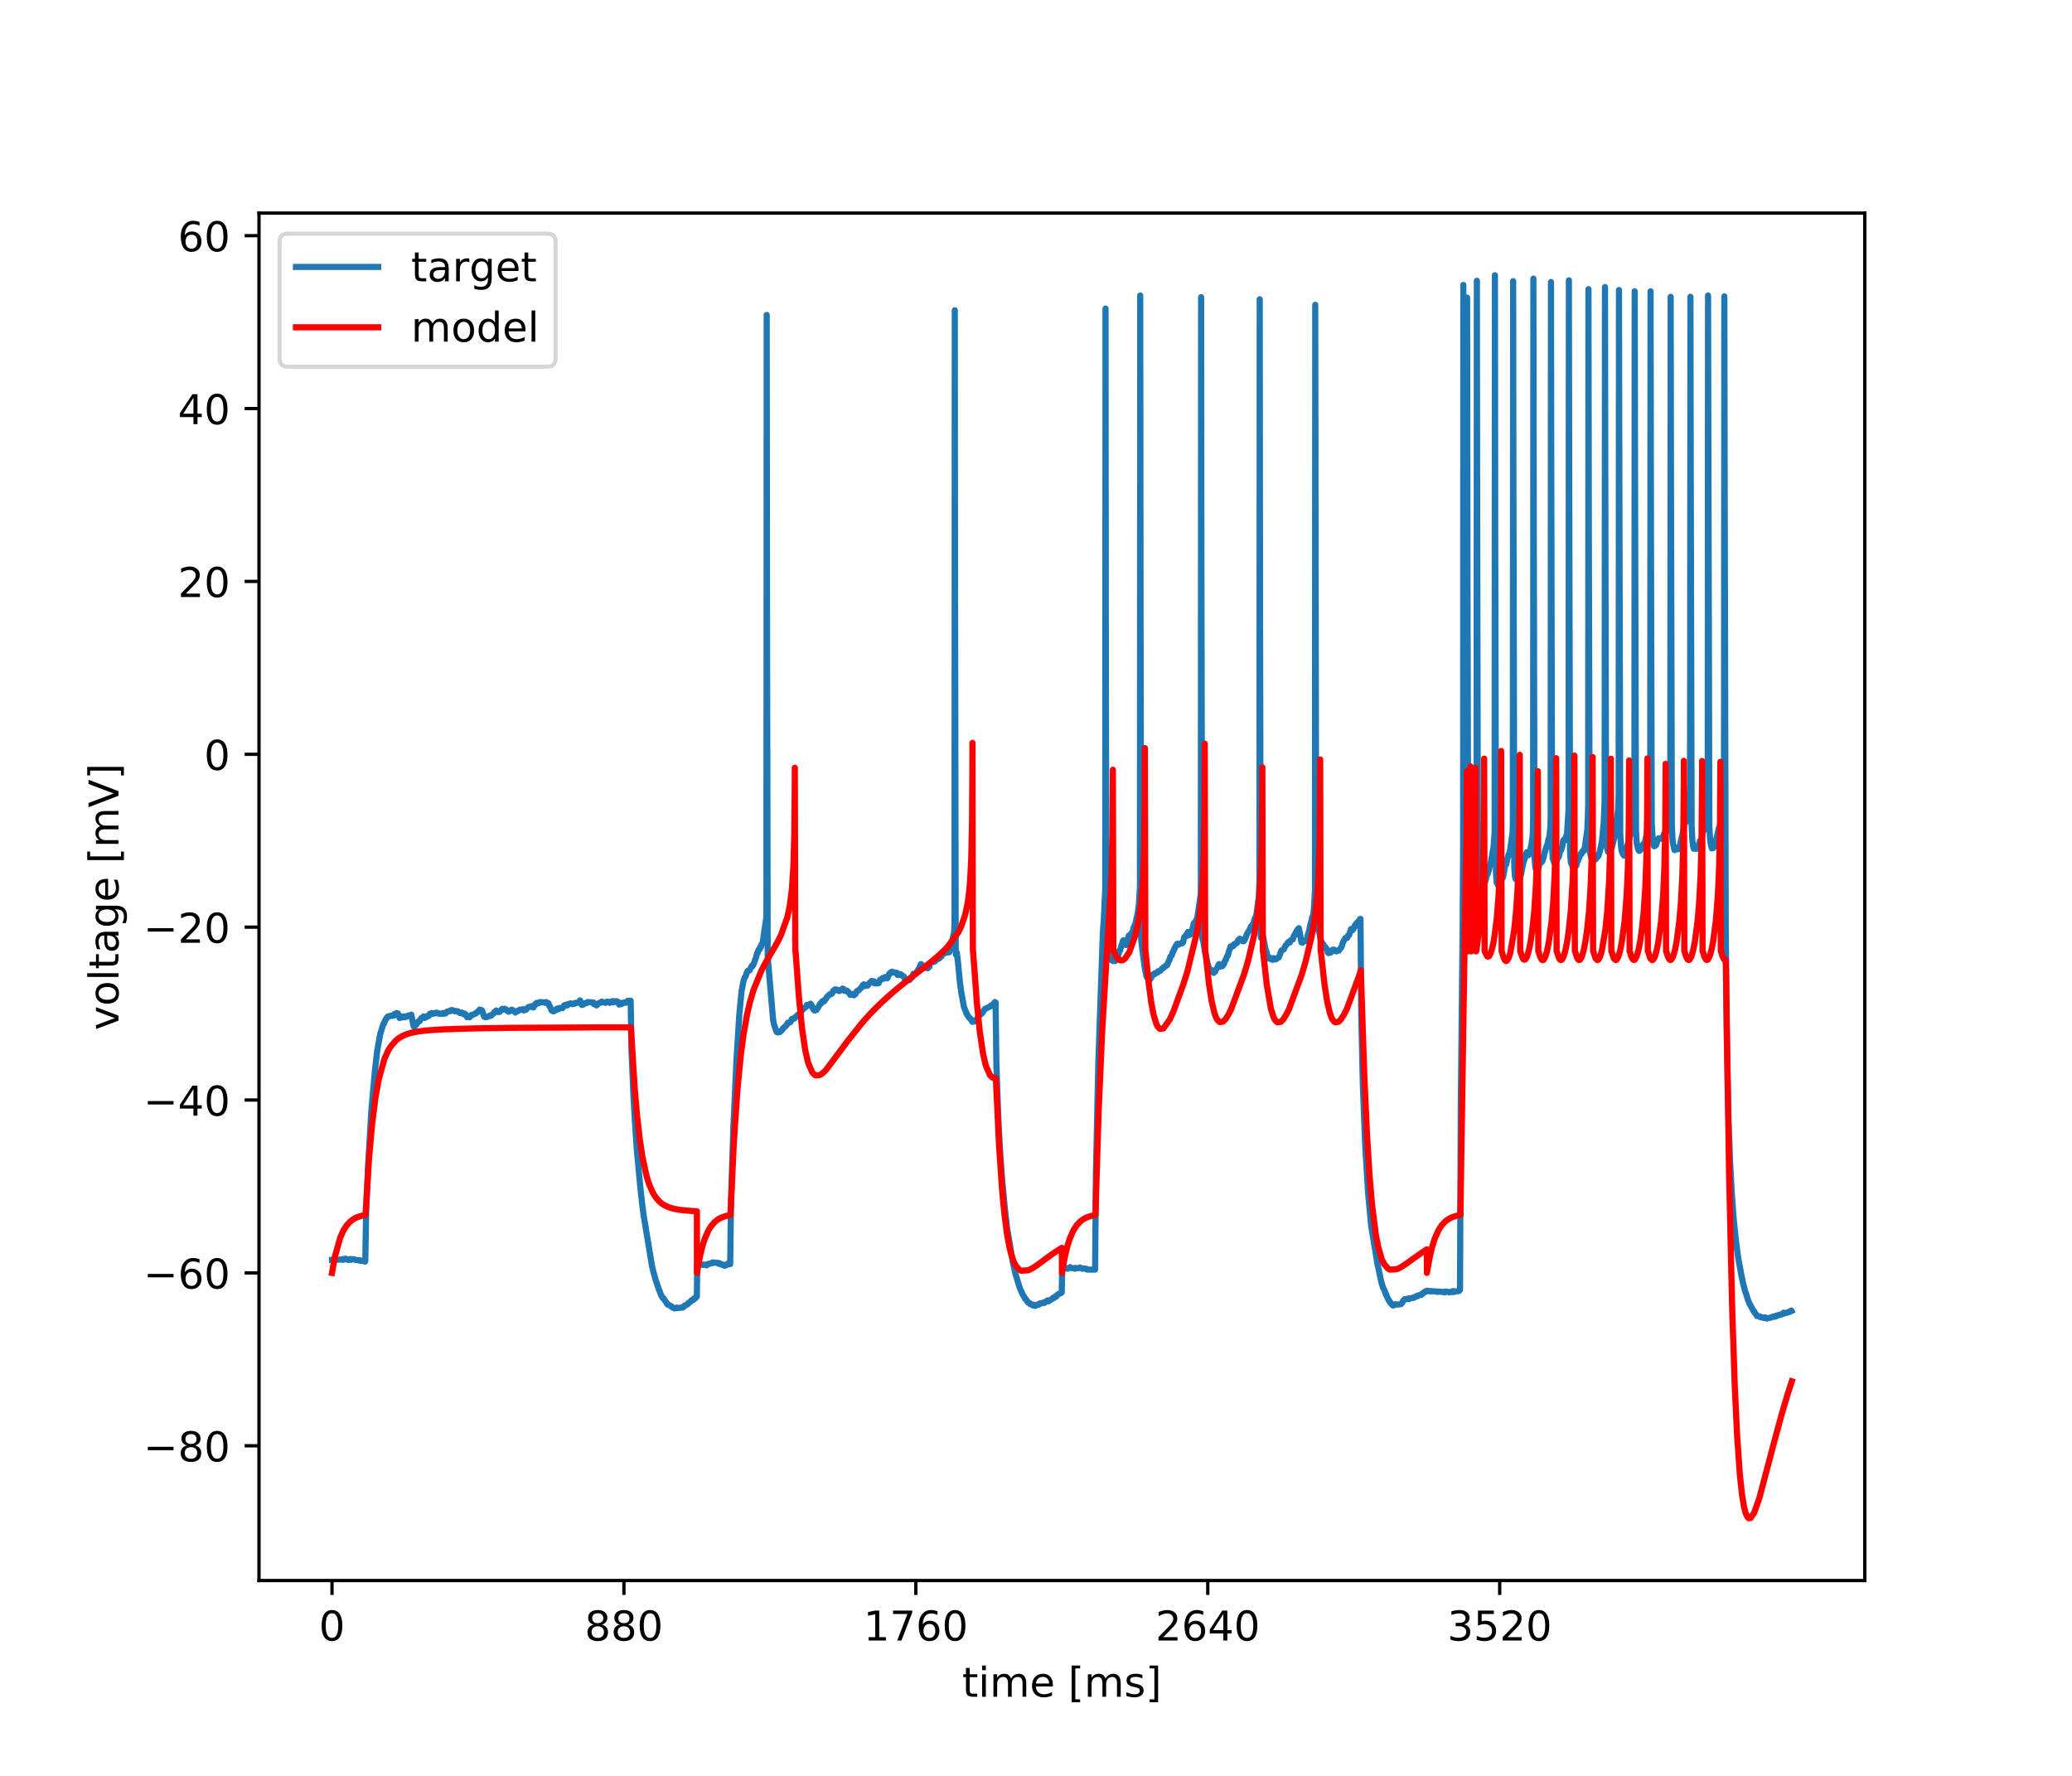 <?xml version="1.0" encoding="utf-8" standalone="no"?>
<!DOCTYPE svg PUBLIC "-//W3C//DTD SVG 1.1//EN"
  "http://www.w3.org/Graphics/SVG/1.1/DTD/svg11.dtd">
<!-- Created with matplotlib (https://matplotlib.org/) -->
<svg height="432pt" version="1.1" viewBox="0 0 504 432" width="504pt" xmlns="http://www.w3.org/2000/svg" xmlns:xlink="http://www.w3.org/1999/xlink">
 <defs>
  <style type="text/css">
*{stroke-linecap:butt;stroke-linejoin:round;}
  </style>
 </defs>
 <g id="figure_1">
  <g id="patch_1">
   <path d="M 0 432 
L 504 432 
L 504 0 
L 0 0 
z
" style="fill:#ffffff;"/>
  </g>
  <g id="axes_1">
   <g id="patch_2">
    <path d="M 63 384.48 
L 453.6 384.48 
L 453.6 51.84 
L 63 51.84 
z
" style="fill:#ffffff;"/>
   </g>
   <g id="matplotlib.axis_1">
    <g id="xtick_1">
     <g id="line2d_1">
      <defs>
       <path d="M 0 0 
L 0 3.5 
" id="mfe26af794f" style="stroke:#000000;stroke-width:0.8;"/>
      </defs>
      <g>
       <use style="stroke:#000000;stroke-width:0.8;" x="80.755" xlink:href="#mfe26af794f" y="384.48"/>
      </g>
     </g>
     <g id="text_1">
      <!-- 0 -->
      <defs>
       <path d="M 31.781 66.406 
Q 24.172 66.406 20.328 58.906 
Q 16.5 51.422 16.5 36.375 
Q 16.5 21.391 20.328 13.891 
Q 24.172 6.391 31.781 6.391 
Q 39.453 6.391 43.281 13.891 
Q 47.125 21.391 47.125 36.375 
Q 47.125 51.422 43.281 58.906 
Q 39.453 66.406 31.781 66.406 
z
M 31.781 74.219 
Q 44.047 74.219 50.516 64.516 
Q 56.984 54.828 56.984 36.375 
Q 56.984 17.969 50.516 8.266 
Q 44.047 -1.422 31.781 -1.422 
Q 19.531 -1.422 13.062 8.266 
Q 6.594 17.969 6.594 36.375 
Q 6.594 54.828 13.062 64.516 
Q 19.531 74.219 31.781 74.219 
z
" id="DejaVuSans-48"/>
      </defs>
      <g transform="translate(77.573 399.078)scale(0.1 -0.1)">
       <use xlink:href="#DejaVuSans-48"/>
      </g>
     </g>
    </g>
    <g id="xtick_2">
     <g id="line2d_2">
      <g>
       <use style="stroke:#000000;stroke-width:0.8;" x="151.763" xlink:href="#mfe26af794f" y="384.48"/>
      </g>
     </g>
     <g id="text_2">
      <!-- 880 -->
      <defs>
       <path d="M 31.781 34.625 
Q 24.75 34.625 20.719 30.859 
Q 16.703 27.094 16.703 20.516 
Q 16.703 13.922 20.719 10.156 
Q 24.75 6.391 31.781 6.391 
Q 38.812 6.391 42.859 10.172 
Q 46.922 13.969 46.922 20.516 
Q 46.922 27.094 42.891 30.859 
Q 38.875 34.625 31.781 34.625 
z
M 21.922 38.812 
Q 15.578 40.375 12.031 44.719 
Q 8.5 49.078 8.5 55.328 
Q 8.5 64.062 14.719 69.141 
Q 20.953 74.219 31.781 74.219 
Q 42.672 74.219 48.875 69.141 
Q 55.078 64.062 55.078 55.328 
Q 55.078 49.078 51.531 44.719 
Q 48 40.375 41.703 38.812 
Q 48.828 37.156 52.797 32.312 
Q 56.781 27.484 56.781 20.516 
Q 56.781 9.906 50.312 4.234 
Q 43.844 -1.422 31.781 -1.422 
Q 19.734 -1.422 13.25 4.234 
Q 6.781 9.906 6.781 20.516 
Q 6.781 27.484 10.781 32.312 
Q 14.797 37.156 21.922 38.812 
z
M 18.312 54.391 
Q 18.312 48.734 21.844 45.562 
Q 25.391 42.391 31.781 42.391 
Q 38.141 42.391 41.719 45.562 
Q 45.312 48.734 45.312 54.391 
Q 45.312 60.062 41.719 63.234 
Q 38.141 66.406 31.781 66.406 
Q 25.391 66.406 21.844 63.234 
Q 18.312 60.062 18.312 54.391 
z
" id="DejaVuSans-56"/>
      </defs>
      <g transform="translate(142.219 399.078)scale(0.1 -0.1)">
       <use xlink:href="#DejaVuSans-56"/>
       <use x="63.623" xlink:href="#DejaVuSans-56"/>
       <use x="127.246" xlink:href="#DejaVuSans-48"/>
      </g>
     </g>
    </g>
    <g id="xtick_3">
     <g id="line2d_3">
      <g>
       <use style="stroke:#000000;stroke-width:0.8;" x="222.772" xlink:href="#mfe26af794f" y="384.48"/>
      </g>
     </g>
     <g id="text_3">
      <!-- 1760 -->
      <defs>
       <path d="M 12.406 8.297 
L 28.516 8.297 
L 28.516 63.922 
L 10.984 60.406 
L 10.984 69.391 
L 28.422 72.906 
L 38.281 72.906 
L 38.281 8.297 
L 54.391 8.297 
L 54.391 0 
L 12.406 0 
z
" id="DejaVuSans-49"/>
       <path d="M 8.203 72.906 
L 55.078 72.906 
L 55.078 68.703 
L 28.609 0 
L 18.312 0 
L 43.219 64.594 
L 8.203 64.594 
z
" id="DejaVuSans-55"/>
       <path d="M 33.016 40.375 
Q 26.375 40.375 22.484 35.828 
Q 18.609 31.297 18.609 23.391 
Q 18.609 15.531 22.484 10.953 
Q 26.375 6.391 33.016 6.391 
Q 39.656 6.391 43.531 10.953 
Q 47.406 15.531 47.406 23.391 
Q 47.406 31.297 43.531 35.828 
Q 39.656 40.375 33.016 40.375 
z
M 52.594 71.297 
L 52.594 62.312 
Q 48.875 64.062 45.094 64.984 
Q 41.312 65.922 37.594 65.922 
Q 27.828 65.922 22.672 59.328 
Q 17.531 52.734 16.797 39.406 
Q 19.672 43.656 24.016 45.922 
Q 28.375 48.188 33.594 48.188 
Q 44.578 48.188 50.953 41.516 
Q 57.328 34.859 57.328 23.391 
Q 57.328 12.156 50.688 5.359 
Q 44.047 -1.422 33.016 -1.422 
Q 20.359 -1.422 13.672 8.266 
Q 6.984 17.969 6.984 36.375 
Q 6.984 53.656 15.188 63.938 
Q 23.391 74.219 37.203 74.219 
Q 40.922 74.219 44.703 73.484 
Q 48.484 72.75 52.594 71.297 
z
" id="DejaVuSans-54"/>
      </defs>
      <g transform="translate(210.047 399.078)scale(0.1 -0.1)">
       <use xlink:href="#DejaVuSans-49"/>
       <use x="63.623" xlink:href="#DejaVuSans-55"/>
       <use x="127.246" xlink:href="#DejaVuSans-54"/>
       <use x="190.869" xlink:href="#DejaVuSans-48"/>
      </g>
     </g>
    </g>
    <g id="xtick_4">
     <g id="line2d_4">
      <g>
       <use style="stroke:#000000;stroke-width:0.8;" x="293.78" xlink:href="#mfe26af794f" y="384.48"/>
      </g>
     </g>
     <g id="text_4">
      <!-- 2640 -->
      <defs>
       <path d="M 19.188 8.297 
L 53.609 8.297 
L 53.609 0 
L 7.328 0 
L 7.328 8.297 
Q 12.938 14.109 22.625 23.891 
Q 32.328 33.688 34.812 36.531 
Q 39.547 41.844 41.422 45.531 
Q 43.312 49.219 43.312 52.781 
Q 43.312 58.594 39.234 62.25 
Q 35.156 65.922 28.609 65.922 
Q 23.969 65.922 18.812 64.312 
Q 13.672 62.703 7.812 59.422 
L 7.812 69.391 
Q 13.766 71.781 18.938 73 
Q 24.125 74.219 28.422 74.219 
Q 39.75 74.219 46.484 68.547 
Q 53.219 62.891 53.219 53.422 
Q 53.219 48.922 51.531 44.891 
Q 49.859 40.875 45.406 35.406 
Q 44.188 33.984 37.641 27.219 
Q 31.109 20.453 19.188 8.297 
z
" id="DejaVuSans-50"/>
       <path d="M 37.797 64.312 
L 12.891 25.391 
L 37.797 25.391 
z
M 35.203 72.906 
L 47.609 72.906 
L 47.609 25.391 
L 58.016 25.391 
L 58.016 17.188 
L 47.609 17.188 
L 47.609 0 
L 37.797 0 
L 37.797 17.188 
L 4.891 17.188 
L 4.891 26.703 
z
" id="DejaVuSans-52"/>
      </defs>
      <g transform="translate(281.055 399.078)scale(0.1 -0.1)">
       <use xlink:href="#DejaVuSans-50"/>
       <use x="63.623" xlink:href="#DejaVuSans-54"/>
       <use x="127.246" xlink:href="#DejaVuSans-52"/>
       <use x="190.869" xlink:href="#DejaVuSans-48"/>
      </g>
     </g>
    </g>
    <g id="xtick_5">
     <g id="line2d_5">
      <g>
       <use style="stroke:#000000;stroke-width:0.8;" x="364.789" xlink:href="#mfe26af794f" y="384.48"/>
      </g>
     </g>
     <g id="text_5">
      <!-- 3520 -->
      <defs>
       <path d="M 40.578 39.312 
Q 47.656 37.797 51.625 33 
Q 55.609 28.219 55.609 21.188 
Q 55.609 10.406 48.188 4.484 
Q 40.766 -1.422 27.094 -1.422 
Q 22.516 -1.422 17.656 -0.516 
Q 12.797 0.391 7.625 2.203 
L 7.625 11.719 
Q 11.719 9.328 16.594 8.109 
Q 21.484 6.891 26.812 6.891 
Q 36.078 6.891 40.938 10.547 
Q 45.797 14.203 45.797 21.188 
Q 45.797 27.641 41.281 31.266 
Q 36.766 34.906 28.719 34.906 
L 20.219 34.906 
L 20.219 43.016 
L 29.109 43.016 
Q 36.375 43.016 40.234 45.922 
Q 44.094 48.828 44.094 54.297 
Q 44.094 59.906 40.109 62.906 
Q 36.141 65.922 28.719 65.922 
Q 24.656 65.922 20.016 65.031 
Q 15.375 64.156 9.812 62.312 
L 9.812 71.094 
Q 15.438 72.656 20.344 73.438 
Q 25.25 74.219 29.594 74.219 
Q 40.828 74.219 47.359 69.109 
Q 53.906 64.016 53.906 55.328 
Q 53.906 49.266 50.438 45.094 
Q 46.969 40.922 40.578 39.312 
z
" id="DejaVuSans-51"/>
       <path d="M 10.797 72.906 
L 49.516 72.906 
L 49.516 64.594 
L 19.828 64.594 
L 19.828 46.734 
Q 21.969 47.469 24.109 47.828 
Q 26.266 48.188 28.422 48.188 
Q 40.625 48.188 47.75 41.5 
Q 54.891 34.812 54.891 23.391 
Q 54.891 11.625 47.562 5.094 
Q 40.234 -1.422 26.906 -1.422 
Q 22.312 -1.422 17.547 -0.641 
Q 12.797 0.141 7.719 1.703 
L 7.719 11.625 
Q 12.109 9.234 16.797 8.062 
Q 21.484 6.891 26.703 6.891 
Q 35.156 6.891 40.078 11.328 
Q 45.016 15.766 45.016 23.391 
Q 45.016 31 40.078 35.438 
Q 35.156 39.891 26.703 39.891 
Q 22.75 39.891 18.812 39.016 
Q 14.891 38.141 10.797 36.281 
z
" id="DejaVuSans-53"/>
      </defs>
      <g transform="translate(352.064 399.078)scale(0.1 -0.1)">
       <use xlink:href="#DejaVuSans-51"/>
       <use x="63.623" xlink:href="#DejaVuSans-53"/>
       <use x="127.246" xlink:href="#DejaVuSans-50"/>
       <use x="190.869" xlink:href="#DejaVuSans-48"/>
      </g>
     </g>
    </g>
    <g id="text_6">
     <!-- time [ms] -->
     <defs>
      <path d="M 18.312 70.219 
L 18.312 54.688 
L 36.812 54.688 
L 36.812 47.703 
L 18.312 47.703 
L 18.312 18.016 
Q 18.312 11.328 20.141 9.422 
Q 21.969 7.516 27.594 7.516 
L 36.812 7.516 
L 36.812 0 
L 27.594 0 
Q 17.188 0 13.234 3.875 
Q 9.281 7.766 9.281 18.016 
L 9.281 47.703 
L 2.688 47.703 
L 2.688 54.688 
L 9.281 54.688 
L 9.281 70.219 
z
" id="DejaVuSans-116"/>
      <path d="M 9.422 54.688 
L 18.406 54.688 
L 18.406 0 
L 9.422 0 
z
M 9.422 75.984 
L 18.406 75.984 
L 18.406 64.594 
L 9.422 64.594 
z
" id="DejaVuSans-105"/>
      <path d="M 52 44.188 
Q 55.375 50.25 60.062 53.125 
Q 64.75 56 71.094 56 
Q 79.641 56 84.281 50.016 
Q 88.922 44.047 88.922 33.016 
L 88.922 0 
L 79.891 0 
L 79.891 32.719 
Q 79.891 40.578 77.094 44.375 
Q 74.312 48.188 68.609 48.188 
Q 61.625 48.188 57.562 43.547 
Q 53.516 38.922 53.516 30.906 
L 53.516 0 
L 44.484 0 
L 44.484 32.719 
Q 44.484 40.625 41.703 44.406 
Q 38.922 48.188 33.109 48.188 
Q 26.219 48.188 22.156 43.531 
Q 18.109 38.875 18.109 30.906 
L 18.109 0 
L 9.078 0 
L 9.078 54.688 
L 18.109 54.688 
L 18.109 46.188 
Q 21.188 51.219 25.484 53.609 
Q 29.781 56 35.688 56 
Q 41.656 56 45.828 52.969 
Q 50 49.953 52 44.188 
z
" id="DejaVuSans-109"/>
      <path d="M 56.203 29.594 
L 56.203 25.203 
L 14.891 25.203 
Q 15.484 15.922 20.484 11.062 
Q 25.484 6.203 34.422 6.203 
Q 39.594 6.203 44.453 7.469 
Q 49.312 8.734 54.109 11.281 
L 54.109 2.781 
Q 49.266 0.734 44.188 -0.344 
Q 39.109 -1.422 33.891 -1.422 
Q 20.797 -1.422 13.156 6.188 
Q 5.516 13.812 5.516 26.812 
Q 5.516 40.234 12.766 48.109 
Q 20.016 56 32.328 56 
Q 43.359 56 49.781 48.891 
Q 56.203 41.797 56.203 29.594 
z
M 47.219 32.234 
Q 47.125 39.594 43.094 43.984 
Q 39.062 48.391 32.422 48.391 
Q 24.906 48.391 20.391 44.141 
Q 15.875 39.891 15.188 32.172 
z
" id="DejaVuSans-101"/>
      <path id="DejaVuSans-32"/>
      <path d="M 8.594 75.984 
L 29.297 75.984 
L 29.297 69 
L 17.578 69 
L 17.578 -6.203 
L 29.297 -6.203 
L 29.297 -13.188 
L 8.594 -13.188 
z
" id="DejaVuSans-91"/>
      <path d="M 44.281 53.078 
L 44.281 44.578 
Q 40.484 46.531 36.375 47.5 
Q 32.281 48.484 27.875 48.484 
Q 21.188 48.484 17.844 46.438 
Q 14.5 44.391 14.5 40.281 
Q 14.5 37.156 16.891 35.375 
Q 19.281 33.594 26.516 31.984 
L 29.594 31.297 
Q 39.156 29.25 43.188 25.516 
Q 47.219 21.781 47.219 15.094 
Q 47.219 7.469 41.188 3.016 
Q 35.156 -1.422 24.609 -1.422 
Q 20.219 -1.422 15.453 -0.562 
Q 10.688 0.297 5.422 2 
L 5.422 11.281 
Q 10.406 8.688 15.234 7.391 
Q 20.062 6.109 24.812 6.109 
Q 31.156 6.109 34.562 8.281 
Q 37.984 10.453 37.984 14.406 
Q 37.984 18.062 35.516 20.016 
Q 33.062 21.969 24.703 23.781 
L 21.578 24.516 
Q 13.234 26.266 9.516 29.906 
Q 5.812 33.547 5.812 39.891 
Q 5.812 47.609 11.281 51.797 
Q 16.75 56 26.812 56 
Q 31.781 56 36.172 55.266 
Q 40.578 54.547 44.281 53.078 
z
" id="DejaVuSans-115"/>
      <path d="M 30.422 75.984 
L 30.422 -13.188 
L 9.719 -13.188 
L 9.719 -6.203 
L 21.391 -6.203 
L 21.391 69 
L 9.719 69 
L 9.719 75.984 
z
" id="DejaVuSans-93"/>
     </defs>
     <g transform="translate(234.038 412.757)scale(0.1 -0.1)">
      <use xlink:href="#DejaVuSans-116"/>
      <use x="39.209" xlink:href="#DejaVuSans-105"/>
      <use x="66.992" xlink:href="#DejaVuSans-109"/>
      <use x="164.404" xlink:href="#DejaVuSans-101"/>
      <use x="225.928" xlink:href="#DejaVuSans-32"/>
      <use x="257.715" xlink:href="#DejaVuSans-91"/>
      <use x="296.729" xlink:href="#DejaVuSans-109"/>
      <use x="394.141" xlink:href="#DejaVuSans-115"/>
      <use x="446.24" xlink:href="#DejaVuSans-93"/>
     </g>
    </g>
   </g>
   <g id="matplotlib.axis_2">
    <g id="ytick_1">
     <g id="line2d_6">
      <defs>
       <path d="M 0 0 
L -3.5 0 
" id="mfea9e0a103" style="stroke:#000000;stroke-width:0.8;"/>
      </defs>
      <g>
       <use style="stroke:#000000;stroke-width:0.8;" x="63" xlink:href="#mfea9e0a103" y="351.698"/>
      </g>
     </g>
     <g id="text_7">
      <!-- −80 -->
      <defs>
       <path d="M 10.594 35.5 
L 73.188 35.5 
L 73.188 27.203 
L 10.594 27.203 
z
" id="DejaVuSans-8722"/>
      </defs>
      <g transform="translate(34.895 355.497)scale(0.1 -0.1)">
       <use xlink:href="#DejaVuSans-8722"/>
       <use x="83.789" xlink:href="#DejaVuSans-56"/>
       <use x="147.412" xlink:href="#DejaVuSans-48"/>
      </g>
     </g>
    </g>
    <g id="ytick_2">
     <g id="line2d_7">
      <g>
       <use style="stroke:#000000;stroke-width:0.8;" x="63" xlink:href="#mfea9e0a103" y="309.645"/>
      </g>
     </g>
     <g id="text_8">
      <!-- −60 -->
      <g transform="translate(34.895 313.445)scale(0.1 -0.1)">
       <use xlink:href="#DejaVuSans-8722"/>
       <use x="83.789" xlink:href="#DejaVuSans-54"/>
       <use x="147.412" xlink:href="#DejaVuSans-48"/>
      </g>
     </g>
    </g>
    <g id="ytick_3">
     <g id="line2d_8">
      <g>
       <use style="stroke:#000000;stroke-width:0.8;" x="63" xlink:href="#mfea9e0a103" y="267.593"/>
      </g>
     </g>
     <g id="text_9">
      <!-- −40 -->
      <g transform="translate(34.895 271.392)scale(0.1 -0.1)">
       <use xlink:href="#DejaVuSans-8722"/>
       <use x="83.789" xlink:href="#DejaVuSans-52"/>
       <use x="147.412" xlink:href="#DejaVuSans-48"/>
      </g>
     </g>
    </g>
    <g id="ytick_4">
     <g id="line2d_9">
      <g>
       <use style="stroke:#000000;stroke-width:0.8;" x="63" xlink:href="#mfea9e0a103" y="225.54"/>
      </g>
     </g>
     <g id="text_10">
      <!-- −20 -->
      <g transform="translate(34.895 229.339)scale(0.1 -0.1)">
       <use xlink:href="#DejaVuSans-8722"/>
       <use x="83.789" xlink:href="#DejaVuSans-50"/>
       <use x="147.412" xlink:href="#DejaVuSans-48"/>
      </g>
     </g>
    </g>
    <g id="ytick_5">
     <g id="line2d_10">
      <g>
       <use style="stroke:#000000;stroke-width:0.8;" x="63" xlink:href="#mfea9e0a103" y="183.488"/>
      </g>
     </g>
     <g id="text_11">
      <!-- 0 -->
      <g transform="translate(49.638 187.287)scale(0.1 -0.1)">
       <use xlink:href="#DejaVuSans-48"/>
      </g>
     </g>
    </g>
    <g id="ytick_6">
     <g id="line2d_11">
      <g>
       <use style="stroke:#000000;stroke-width:0.8;" x="63" xlink:href="#mfea9e0a103" y="141.435"/>
      </g>
     </g>
     <g id="text_12">
      <!-- 20 -->
      <g transform="translate(43.275 145.234)scale(0.1 -0.1)">
       <use xlink:href="#DejaVuSans-50"/>
       <use x="63.623" xlink:href="#DejaVuSans-48"/>
      </g>
     </g>
    </g>
    <g id="ytick_7">
     <g id="line2d_12">
      <g>
       <use style="stroke:#000000;stroke-width:0.8;" x="63" xlink:href="#mfea9e0a103" y="99.382"/>
      </g>
     </g>
     <g id="text_13">
      <!-- 40 -->
      <g transform="translate(43.275 103.182)scale(0.1 -0.1)">
       <use xlink:href="#DejaVuSans-52"/>
       <use x="63.623" xlink:href="#DejaVuSans-48"/>
      </g>
     </g>
    </g>
    <g id="ytick_8">
     <g id="line2d_13">
      <g>
       <use style="stroke:#000000;stroke-width:0.8;" x="63" xlink:href="#mfea9e0a103" y="57.33"/>
      </g>
     </g>
     <g id="text_14">
      <!-- 60 -->
      <g transform="translate(43.275 61.129)scale(0.1 -0.1)">
       <use xlink:href="#DejaVuSans-54"/>
       <use x="63.623" xlink:href="#DejaVuSans-48"/>
      </g>
     </g>
    </g>
    <g id="text_15">
     <!-- voltage [mV] -->
     <defs>
      <path d="M 2.984 54.688 
L 12.5 54.688 
L 29.594 8.797 
L 46.688 54.688 
L 56.203 54.688 
L 35.688 0 
L 23.484 0 
z
" id="DejaVuSans-118"/>
      <path d="M 30.609 48.391 
Q 23.391 48.391 19.188 42.75 
Q 14.984 37.109 14.984 27.297 
Q 14.984 17.484 19.156 11.844 
Q 23.344 6.203 30.609 6.203 
Q 37.797 6.203 41.984 11.859 
Q 46.188 17.531 46.188 27.297 
Q 46.188 37.016 41.984 42.703 
Q 37.797 48.391 30.609 48.391 
z
M 30.609 56 
Q 42.328 56 49.016 48.375 
Q 55.719 40.766 55.719 27.297 
Q 55.719 13.875 49.016 6.219 
Q 42.328 -1.422 30.609 -1.422 
Q 18.844 -1.422 12.172 6.219 
Q 5.516 13.875 5.516 27.297 
Q 5.516 40.766 12.172 48.375 
Q 18.844 56 30.609 56 
z
" id="DejaVuSans-111"/>
      <path d="M 9.422 75.984 
L 18.406 75.984 
L 18.406 0 
L 9.422 0 
z
" id="DejaVuSans-108"/>
      <path d="M 34.281 27.484 
Q 23.391 27.484 19.188 25 
Q 14.984 22.516 14.984 16.5 
Q 14.984 11.719 18.141 8.906 
Q 21.297 6.109 26.703 6.109 
Q 34.188 6.109 38.703 11.406 
Q 43.219 16.703 43.219 25.484 
L 43.219 27.484 
z
M 52.203 31.203 
L 52.203 0 
L 43.219 0 
L 43.219 8.297 
Q 40.141 3.328 35.547 0.953 
Q 30.953 -1.422 24.312 -1.422 
Q 15.922 -1.422 10.953 3.297 
Q 6 8.016 6 15.922 
Q 6 25.141 12.172 29.828 
Q 18.359 34.516 30.609 34.516 
L 43.219 34.516 
L 43.219 35.406 
Q 43.219 41.609 39.141 45 
Q 35.062 48.391 27.688 48.391 
Q 23 48.391 18.547 47.266 
Q 14.109 46.141 10.016 43.891 
L 10.016 52.203 
Q 14.938 54.109 19.578 55.047 
Q 24.219 56 28.609 56 
Q 40.484 56 46.344 49.844 
Q 52.203 43.703 52.203 31.203 
z
" id="DejaVuSans-97"/>
      <path d="M 45.406 27.984 
Q 45.406 37.75 41.375 43.109 
Q 37.359 48.484 30.078 48.484 
Q 22.859 48.484 18.828 43.109 
Q 14.797 37.75 14.797 27.984 
Q 14.797 18.266 18.828 12.891 
Q 22.859 7.516 30.078 7.516 
Q 37.359 7.516 41.375 12.891 
Q 45.406 18.266 45.406 27.984 
z
M 54.391 6.781 
Q 54.391 -7.172 48.188 -13.984 
Q 42 -20.797 29.203 -20.797 
Q 24.469 -20.797 20.266 -20.094 
Q 16.062 -19.391 12.109 -17.922 
L 12.109 -9.188 
Q 16.062 -11.328 19.922 -12.344 
Q 23.781 -13.375 27.781 -13.375 
Q 36.625 -13.375 41.016 -8.766 
Q 45.406 -4.156 45.406 5.172 
L 45.406 9.625 
Q 42.625 4.781 38.281 2.391 
Q 33.938 0 27.875 0 
Q 17.828 0 11.672 7.656 
Q 5.516 15.328 5.516 27.984 
Q 5.516 40.672 11.672 48.328 
Q 17.828 56 27.875 56 
Q 33.938 56 38.281 53.609 
Q 42.625 51.219 45.406 46.391 
L 45.406 54.688 
L 54.391 54.688 
z
" id="DejaVuSans-103"/>
      <path d="M 28.609 0 
L 0.781 72.906 
L 11.078 72.906 
L 34.188 11.531 
L 57.328 72.906 
L 67.578 72.906 
L 39.797 0 
z
" id="DejaVuSans-86"/>
     </defs>
     <g transform="translate(28.816 250.624)rotate(-90)scale(0.1 -0.1)">
      <use xlink:href="#DejaVuSans-118"/>
      <use x="59.18" xlink:href="#DejaVuSans-111"/>
      <use x="120.361" xlink:href="#DejaVuSans-108"/>
      <use x="148.145" xlink:href="#DejaVuSans-116"/>
      <use x="187.354" xlink:href="#DejaVuSans-97"/>
      <use x="248.633" xlink:href="#DejaVuSans-103"/>
      <use x="312.109" xlink:href="#DejaVuSans-101"/>
      <use x="373.633" xlink:href="#DejaVuSans-32"/>
      <use x="405.42" xlink:href="#DejaVuSans-91"/>
      <use x="444.434" xlink:href="#DejaVuSans-109"/>
      <use x="541.846" xlink:href="#DejaVuSans-86"/>
      <use x="610.254" xlink:href="#DejaVuSans-93"/>
     </g>
    </g>
   </g>
   <g id="line2d_14">
    <path clip-path="url(#pa5d84a789f)" d="M 80.755 306.483 
L 83.385 306.38 
L 83.417 306.278 
L 83.466 306.483 
L 83.482 306.38 
L 83.966 306.278 
L 84.063 306.175 
L 84.176 306.278 
L 84.547 306.38 
L 84.66 306.483 
L 84.967 306.38 
L 85.08 306.278 
L 85.338 306.38 
L 85.354 306.483 
L 85.402 306.278 
L 85.419 306.278 
L 86.322 306.38 
L 86.435 306.483 
L 87.42 306.586 
L 87.533 306.689 
L 87.581 306.586 
L 87.629 306.689 
L 88.695 306.791 
L 88.808 306.894 
L 88.856 306.791 
L 89.05 295.087 
L 89.502 284.102 
L 90.357 269.831 
L 91.196 260.488 
L 91.454 258.229 
L 91.777 255.457 
L 92.503 251.453 
L 92.536 251.351 
L 92.713 250.837 
L 92.745 250.735 
L 92.971 249.913 
L 93.02 249.811 
L 93.213 249.195 
L 93.359 249.092 
L 93.536 248.579 
L 93.601 248.476 
L 93.762 248.065 
L 93.859 247.963 
L 94.004 247.655 
L 94.214 247.552 
L 94.359 247.244 
L 95.134 247.141 
L 95.182 247.039 
L 95.231 247.141 
L 95.844 247.039 
L 95.989 246.628 
L 96.054 246.731 
L 96.086 246.628 
L 96.393 246.525 
L 96.506 246.423 
L 96.796 246.525 
L 97.006 247.244 
L 97.07 247.347 
L 97.216 247.655 
L 97.393 247.552 
L 97.425 247.449 
L 97.49 247.552 
L 97.845 247.449 
L 97.974 247.244 
L 98.265 247.347 
L 98.297 247.449 
L 98.345 247.347 
L 98.458 247.244 
L 98.507 247.347 
L 98.539 247.449 
L 98.571 247.244 
L 98.603 247.347 
L 99.12 247.244 
L 99.249 247.039 
L 99.959 246.936 
L 100.056 246.833 
L 100.572 249.503 
L 100.621 249.605 
L 100.734 249.811 
L 100.863 249.605 
L 101.024 249.503 
L 101.153 249.297 
L 101.299 249.195 
L 101.444 248.887 
L 101.557 248.784 
L 101.686 248.579 
L 101.831 248.476 
L 101.847 248.373 
L 101.928 248.476 
L 102.106 248.373 
L 102.267 247.963 
L 102.364 247.86 
L 102.493 247.655 
L 102.993 247.552 
L 103.058 247.244 
L 103.106 247.347 
L 103.251 247.655 
L 103.38 247.449 
L 103.687 247.347 
L 103.784 247.244 
L 103.881 247.347 
L 103.994 247.244 
L 104.091 247.141 
L 104.187 247.039 
L 104.3 247.141 
L 104.381 247.039 
L 104.526 246.628 
L 104.575 246.731 
L 104.623 246.628 
L 104.897 246.525 
L 105.01 246.423 
L 105.236 246.525 
L 105.317 246.628 
L 105.333 246.525 
L 106.108 246.423 
L 106.124 246.32 
L 106.172 246.525 
L 106.205 246.423 
L 106.882 246.525 
L 106.995 246.628 
L 107.705 246.525 
L 107.738 246.423 
L 107.786 246.628 
L 108.383 246.525 
L 108.512 246.32 
L 108.577 246.217 
L 108.69 246.115 
L 109.255 246.012 
L 109.335 245.909 
L 109.352 246.012 
L 109.691 245.909 
L 109.82 245.704 
L 109.916 245.807 
L 110.013 245.704 
L 110.126 245.807 
L 110.53 245.909 
L 110.61 246.012 
L 110.627 245.909 
L 111.369 246.012 
L 111.498 246.217 
L 111.837 246.32 
L 111.853 246.423 
L 111.934 246.32 
L 112.256 246.423 
L 112.321 246.32 
L 112.369 246.525 
L 112.821 246.628 
L 112.837 246.731 
L 112.87 246.525 
L 112.902 246.525 
L 113.144 246.628 
L 113.289 246.936 
L 113.37 247.039 
L 113.499 247.244 
L 113.596 247.347 
L 113.644 247.449 
L 113.693 247.347 
L 113.79 247.244 
L 113.87 247.141 
L 113.886 247.244 
L 114.161 247.347 
L 114.258 247.449 
L 114.387 247.141 
L 114.419 247.244 
L 114.484 247.141 
L 114.58 246.936 
L 114.597 247.039 
L 114.806 246.936 
L 114.919 246.833 
L 115.355 246.731 
L 115.468 246.628 
L 115.759 246.525 
L 115.888 246.32 
L 116.162 246.217 
L 116.259 246.012 
L 116.275 246.115 
L 116.356 246.012 
L 116.469 245.909 
L 116.533 245.807 
L 116.662 245.601 
L 117.017 245.704 
L 117.033 245.807 
L 117.114 245.704 
L 117.259 245.807 
L 117.437 246.32 
L 117.469 246.423 
L 117.663 247.039 
L 117.711 247.141 
L 117.792 247.347 
L 117.824 247.244 
L 117.921 247.347 
L 118.034 247.449 
L 118.647 247.347 
L 118.76 247.244 
L 119.051 247.141 
L 119.131 247.039 
L 119.148 247.141 
L 119.519 247.039 
L 119.648 246.833 
L 119.809 246.731 
L 119.922 246.628 
L 120.1 246.525 
L 120.245 246.217 
L 120.439 246.115 
L 120.552 246.012 
L 120.665 245.909 
L 120.697 245.807 
L 120.745 246.012 
L 121.116 246.115 
L 121.229 246.217 
L 121.601 246.115 
L 121.73 245.909 
L 121.81 245.807 
L 121.939 245.601 
L 122.117 245.499 
L 122.214 245.396 
L 122.343 245.601 
L 122.779 245.499 
L 122.811 245.396 
L 122.875 245.499 
L 122.924 245.601 
L 122.972 245.499 
L 123.134 245.601 
L 123.263 245.807 
L 123.553 245.909 
L 123.682 246.115 
L 123.828 245.807 
L 123.924 245.909 
L 123.941 246.012 
L 124.005 245.807 
L 124.36 245.704 
L 124.473 245.601 
L 124.683 245.704 
L 124.812 245.909 
L 125.216 246.012 
L 125.329 246.217 
L 125.361 246.32 
L 125.441 246.115 
L 125.764 246.012 
L 125.78 245.909 
L 125.861 246.012 
L 126.039 245.909 
L 126.152 245.807 
L 126.329 245.704 
L 126.426 245.601 
L 126.539 245.704 
L 127.136 245.601 
L 127.152 245.499 
L 127.233 245.601 
L 127.249 245.704 
L 127.297 245.499 
L 127.314 245.499 
L 127.394 245.601 
L 127.443 245.807 
L 127.507 245.704 
L 127.523 245.601 
L 127.604 245.704 
L 127.975 245.601 
L 128.104 245.396 
L 128.217 245.293 
L 128.33 245.191 
L 128.411 245.088 
L 128.524 244.985 
L 129.089 244.883 
L 129.137 244.78 
L 129.186 244.883 
L 129.605 244.985 
L 129.718 245.088 
L 129.831 244.985 
L 130.009 244.472 
L 130.138 244.369 
L 130.267 244.164 
L 130.525 244.061 
L 130.541 243.959 
L 130.59 244.164 
L 130.622 244.061 
L 130.67 244.164 
L 130.719 244.061 
L 131.074 243.959 
L 131.138 243.856 
L 131.171 243.959 
L 131.203 243.856 
L 131.316 243.753 
L 132.478 243.856 
L 132.591 243.959 
L 132.768 243.856 
L 132.817 243.753 
L 132.865 243.856 
L 133.269 243.959 
L 133.382 244.061 
L 133.414 244.061 
L 133.559 244.575 
L 133.591 244.472 
L 133.607 244.677 
L 133.624 244.677 
L 133.737 244.78 
L 133.785 244.883 
L 133.93 245.191 
L 133.979 245.293 
L 134.156 245.807 
L 134.269 245.704 
L 134.431 245.807 
L 134.56 246.012 
L 134.624 245.909 
L 134.656 246.012 
L 134.818 245.909 
L 134.931 245.807 
L 135.302 245.704 
L 135.415 245.396 
L 135.431 245.499 
L 135.818 245.396 
L 135.835 245.293 
L 135.867 245.499 
L 135.915 245.396 
L 136.044 245.293 
L 136.06 245.191 
L 136.141 245.293 
L 136.884 245.191 
L 137.029 244.883 
L 137.158 244.78 
L 137.206 244.575 
L 137.255 244.78 
L 137.368 244.677 
L 137.432 244.472 
L 137.465 244.677 
L 137.69 244.575 
L 137.82 244.369 
L 137.916 244.472 
L 138.013 244.575 
L 138.158 244.267 
L 138.707 244.164 
L 138.82 244.061 
L 139.127 244.164 
L 139.24 244.267 
L 139.772 244.164 
L 139.901 243.959 
L 139.998 244.061 
L 140.095 243.959 
L 140.111 244.061 
L 140.192 243.959 
L 140.757 243.856 
L 140.886 243.651 
L 140.967 243.548 
L 141.096 243.343 
L 141.322 244.164 
L 141.402 244.267 
L 141.531 244.472 
L 141.903 244.369 
L 142.016 244.267 
L 142.145 244.164 
L 142.258 244.061 
L 142.806 243.959 
L 142.935 243.753 
L 144.339 243.856 
L 144.469 244.267 
L 144.485 244.164 
L 144.582 244.061 
L 144.727 244.369 
L 145.05 244.472 
L 145.082 244.575 
L 145.146 244.472 
L 145.34 244.369 
L 145.469 244.164 
L 145.647 244.061 
L 145.76 243.959 
L 146.308 243.856 
L 146.389 243.651 
L 146.421 243.753 
L 147.244 243.856 
L 147.26 243.959 
L 147.341 243.856 
L 147.551 243.753 
L 147.664 243.651 
L 148.18 243.753 
L 148.309 243.959 
L 148.374 243.856 
L 148.487 243.753 
L 148.874 243.651 
L 148.89 243.548 
L 148.971 243.651 
L 149.1 243.753 
L 149.116 243.856 
L 149.165 243.651 
L 149.197 243.753 
L 149.294 243.651 
L 149.407 243.548 
L 149.697 243.651 
L 149.81 243.753 
L 149.972 243.753 
L 150.004 243.548 
L 150.085 243.651 
L 150.407 243.753 
L 150.601 244.369 
L 150.746 244.061 
L 151.085 244.164 
L 151.15 244.267 
L 151.182 244.164 
L 151.36 244.061 
L 151.376 243.959 
L 151.456 244.061 
L 151.811 243.959 
L 151.844 243.856 
L 151.908 243.959 
L 152.425 243.856 
L 152.554 243.651 
L 152.651 243.548 
L 152.715 243.445 
L 152.747 243.548 
L 152.764 243.651 
L 152.812 243.445 
L 152.828 243.445 
L 153.409 243.445 
L 153.603 255.149 
L 154.055 266.032 
L 154.426 272.706 
L 154.862 279.071 
L 154.975 280.406 
L 155.685 288.106 
L 155.894 290.056 
L 156.266 293.444 
L 156.282 293.444 
L 156.556 295.6 
L 158.622 308.126 
L 158.67 308.229 
L 158.993 309.666 
L 159.058 309.769 
L 159.3 310.693 
L 159.332 310.795 
L 159.558 311.617 
L 159.622 311.719 
L 159.832 312.438 
L 159.897 312.541 
L 160.09 313.157 
L 160.123 313.259 
L 160.3 313.773 
L 160.349 313.875 
L 160.494 314.183 
L 160.526 314.286 
L 160.704 314.799 
L 160.768 314.902 
L 160.93 315.313 
L 161.043 315.415 
L 161.188 315.723 
L 161.414 315.826 
L 161.559 316.134 
L 161.64 316.237 
L 161.769 316.442 
L 161.898 316.545 
L 162.027 316.75 
L 162.092 316.853 
L 162.221 317.058 
L 162.285 317.161 
L 162.317 317.263 
L 162.382 317.161 
L 162.463 317.263 
L 162.592 317.469 
L 162.995 317.571 
L 163.108 317.674 
L 163.318 317.777 
L 163.431 317.982 
L 163.463 317.879 
L 163.528 317.982 
L 163.641 318.085 
L 163.931 318.187 
L 164.044 318.29 
L 164.545 318.187 
L 164.625 318.085 
L 164.641 318.187 
L 165.997 318.085 
L 166.126 317.879 
L 166.207 317.982 
L 166.223 317.879 
L 166.433 317.777 
L 166.562 317.571 
L 166.901 317.469 
L 167.014 317.366 
L 167.304 317.263 
L 167.449 316.955 
L 167.659 316.853 
L 167.772 316.75 
L 168.014 316.647 
L 168.16 316.339 
L 168.45 316.237 
L 168.563 316.134 
L 168.579 316.237 
L 168.628 316.031 
L 168.644 316.134 
L 168.757 316.031 
L 168.837 315.929 
L 168.853 315.826 
L 168.886 316.031 
L 168.934 315.929 
L 169.128 315.826 
L 169.257 315.621 
L 169.418 315.518 
L 169.499 315.415 
L 169.612 307.407 
L 169.709 307.51 
L 169.725 307.613 
L 169.806 307.51 
L 170.951 307.613 
L 170.968 307.715 
L 171.048 307.613 
L 171.791 307.715 
L 171.823 307.818 
L 171.887 307.715 
L 171.952 307.613 
L 172.049 307.51 
L 172.162 307.613 
L 172.388 307.51 
L 172.501 307.407 
L 173.162 307.305 
L 173.292 307.099 
L 174.518 307.202 
L 174.583 307.305 
L 174.615 307.202 
L 175.018 307.305 
L 175.147 307.51 
L 175.26 307.407 
L 175.39 307.51 
L 175.406 307.613 
L 175.486 307.51 
L 175.615 307.613 
L 175.712 307.715 
L 175.825 307.613 
L 175.938 307.715 
L 176.164 307.818 
L 176.277 307.921 
L 176.39 307.818 
L 176.664 307.715 
L 176.777 307.613 
L 176.939 307.51 
L 176.971 307.407 
L 177.019 307.613 
L 177.036 307.51 
L 177.617 307.51 
L 177.81 292.212 
L 178.391 274.246 
L 179.15 257.716 
L 179.828 246.833 
L 180.392 240.981 
L 180.86 238.62 
L 180.877 238.62 
L 181.022 238.107 
L 181.183 237.696 
L 181.312 237.593 
L 181.474 237.183 
L 181.506 237.08 
L 181.7 236.464 
L 181.764 236.361 
L 181.893 236.156 
L 182.329 236.053 
L 182.474 235.745 
L 182.506 235.643 
L 182.636 235.437 
L 182.716 235.335 
L 182.878 234.924 
L 182.926 235.027 
L 182.975 235.129 
L 183.023 235.027 
L 183.104 234.924 
L 183.233 234.719 
L 183.281 234.616 
L 183.443 234.205 
L 183.475 234.103 
L 183.668 233.487 
L 183.701 233.384 
L 183.846 233.076 
L 183.894 232.973 
L 184.169 231.844 
L 184.314 231.741 
L 184.524 231.023 
L 184.814 230.92 
L 184.927 230.304 
L 184.976 230.509 
L 185.072 230.407 
L 185.25 229.688 
L 185.266 229.791 
L 185.347 229.688 
L 185.492 229.38 
L 185.524 229.277 
L 186.412 223.117 
L 186.428 222.501 
L 186.444 216.136 
L 186.493 76.611 
L 186.573 149.607 
L 186.735 232.563 
L 186.945 235.232 
L 188.058 248.168 
L 188.074 248.168 
L 188.252 249.092 
L 188.462 249.811 
L 188.526 249.913 
L 188.72 250.529 
L 188.768 250.632 
L 188.93 251.043 
L 189.026 250.94 
L 189.155 251.145 
L 189.72 251.043 
L 189.849 250.837 
L 190.091 250.735 
L 190.221 250.529 
L 190.285 250.427 
L 190.414 250.221 
L 190.43 250.324 
L 190.495 250.119 
L 190.592 250.016 
L 190.705 249.913 
L 190.898 249.811 
L 191.011 249.708 
L 191.14 249.605 
L 191.286 249.297 
L 191.463 249.195 
L 191.625 248.784 
L 192.206 248.681 
L 192.335 248.476 
L 192.415 248.373 
L 192.545 247.963 
L 192.561 248.065 
L 192.609 247.963 
L 192.625 247.86 
L 192.706 247.963 
L 192.835 247.86 
L 192.9 247.757 
L 192.932 247.86 
L 193.238 247.757 
L 193.368 247.552 
L 193.513 247.449 
L 193.642 247.244 
L 193.916 247.141 
L 194.062 246.833 
L 194.449 246.731 
L 194.578 246.525 
L 194.723 246.423 
L 194.885 246.012 
L 194.981 245.909 
L 195.111 245.704 
L 195.272 245.601 
L 195.353 245.396 
L 195.385 245.499 
L 195.466 245.396 
L 195.595 245.191 
L 195.885 245.088 
L 195.998 244.985 
L 196.095 244.883 
L 196.256 244.472 
L 196.353 244.575 
L 196.45 244.472 
L 196.547 244.575 
L 196.676 244.369 
L 197.144 244.267 
L 197.16 244.164 
L 197.225 244.369 
L 197.402 244.472 
L 197.58 245.088 
L 197.628 244.985 
L 197.66 245.191 
L 197.725 245.293 
L 197.822 245.499 
L 197.838 245.396 
L 197.951 245.499 
L 198.096 245.807 
L 198.467 245.704 
L 198.483 245.601 
L 198.564 245.704 
L 198.645 245.601 
L 198.79 245.293 
L 198.935 245.191 
L 199.081 244.883 
L 199.193 244.78 
L 199.355 244.369 
L 199.419 244.267 
L 199.549 244.061 
L 199.662 244.164 
L 199.791 244.061 
L 199.92 243.856 
L 199.984 243.753 
L 200.049 243.548 
L 200.097 243.651 
L 200.517 243.548 
L 200.662 243.137 
L 200.71 243.24 
L 200.759 243.137 
L 200.872 243.035 
L 201.001 242.829 
L 201.066 242.727 
L 201.211 242.419 
L 201.372 242.316 
L 201.485 242.213 
L 201.647 242.111 
L 201.776 241.905 
L 202.131 241.803 
L 202.195 241.7 
L 202.227 241.803 
L 202.357 241.7 
L 202.486 241.495 
L 202.55 241.392 
L 202.712 240.981 
L 202.97 240.879 
L 203.099 240.673 
L 203.728 240.776 
L 203.793 240.981 
L 203.841 240.879 
L 204.083 240.981 
L 204.148 241.084 
L 204.18 240.981 
L 204.632 240.879 
L 204.729 240.673 
L 204.745 240.776 
L 204.81 240.673 
L 204.939 240.468 
L 205.019 240.571 
L 205.116 240.673 
L 205.165 240.571 
L 205.197 240.776 
L 205.213 240.673 
L 205.261 240.776 
L 205.358 240.981 
L 205.374 240.879 
L 206.052 240.981 
L 206.198 241.289 
L 206.456 241.392 
L 206.585 241.597 
L 206.666 241.7 
L 206.811 242.008 
L 207.343 241.905 
L 207.359 241.803 
L 207.44 241.905 
L 207.666 242.008 
L 207.682 242.111 
L 207.763 242.008 
L 208.021 241.905 
L 208.15 241.7 
L 208.199 241.597 
L 208.36 241.187 
L 208.473 241.084 
L 208.586 240.981 
L 208.925 240.879 
L 209.054 240.673 
L 209.215 240.571 
L 209.344 240.365 
L 209.538 240.263 
L 209.683 239.955 
L 209.716 239.852 
L 209.845 239.647 
L 210.055 239.544 
L 210.119 239.441 
L 210.151 239.544 
L 210.264 239.647 
L 210.393 239.852 
L 211.055 239.749 
L 211.2 239.441 
L 211.329 239.339 
L 211.459 239.133 
L 211.652 239.031 
L 211.749 238.928 
L 211.781 239.031 
L 211.83 238.825 
L 211.846 238.928 
L 211.991 238.62 
L 212.169 238.723 
L 212.314 239.031 
L 212.411 238.928 
L 212.475 238.723 
L 212.508 238.825 
L 212.556 238.928 
L 212.588 238.825 
L 212.637 238.723 
L 212.685 238.825 
L 212.846 239.236 
L 213.185 239.133 
L 213.218 239.031 
L 213.266 239.236 
L 213.557 239.133 
L 213.653 239.031 
L 213.75 239.133 
L 213.928 238.62 
L 214.025 238.517 
L 214.073 238.312 
L 214.138 238.415 
L 214.283 238.312 
L 214.396 238.209 
L 214.589 238.107 
L 214.719 237.901 
L 214.848 238.004 
L 214.88 238.107 
L 214.928 237.901 
L 215.203 237.799 
L 215.316 237.696 
L 215.493 237.799 
L 215.558 237.901 
L 215.59 237.799 
L 215.751 237.901 
L 215.768 238.004 
L 215.848 237.901 
L 215.945 237.799 
L 216.123 237.285 
L 216.187 237.183 
L 216.3 236.875 
L 216.316 236.977 
L 216.461 236.875 
L 216.607 236.567 
L 216.623 236.669 
L 216.704 236.567 
L 216.929 236.464 
L 216.978 236.361 
L 217.026 236.464 
L 217.042 236.567 
L 217.123 236.464 
L 217.704 236.567 
L 217.817 236.669 
L 218.204 236.669 
L 218.35 237.183 
L 218.656 237.08 
L 218.769 236.977 
L 218.963 237.08 
L 219.027 236.977 
L 219.076 237.183 
L 219.14 237.08 
L 219.173 237.183 
L 219.512 237.285 
L 219.641 237.491 
L 219.915 237.593 
L 220.125 238.312 
L 220.206 238.415 
L 220.351 238.723 
L 220.48 238.517 
L 221.125 238.415 
L 221.142 238.312 
L 221.222 238.415 
L 221.271 238.312 
L 221.416 238.004 
L 221.723 237.901 
L 221.852 237.696 
L 221.9 237.696 
L 222.029 237.285 
L 222.078 237.183 
L 222.158 236.875 
L 222.207 236.977 
L 222.739 236.875 
L 222.868 236.669 
L 222.917 236.567 
L 223.046 236.361 
L 223.143 236.259 
L 223.288 235.951 
L 223.385 235.848 
L 223.514 235.643 
L 223.627 235.54 
L 223.837 234.821 
L 223.982 234.719 
L 224.046 234.513 
L 224.095 234.616 
L 224.256 235.027 
L 224.321 234.924 
L 224.385 234.821 
L 224.418 234.924 
L 224.498 235.027 
L 224.514 235.129 
L 224.579 235.027 
L 224.595 234.924 
L 224.644 235.129 
L 224.66 235.129 
L 224.74 235.232 
L 224.87 235.437 
L 225.128 235.335 
L 225.241 235.232 
L 225.289 235.335 
L 225.305 235.437 
L 225.354 235.232 
L 225.37 235.232 
L 225.547 235.335 
L 225.676 235.54 
L 225.741 235.437 
L 225.854 235.335 
L 226.031 235.232 
L 226.29 234.205 
L 226.661 234.103 
L 226.806 233.795 
L 227.064 233.897 
L 227.097 234 
L 227.145 233.897 
L 227.258 233.692 
L 227.371 233.897 
L 227.548 233.384 
L 227.661 233.281 
L 227.678 233.179 
L 227.758 233.281 
L 227.855 233.487 
L 227.871 233.384 
L 228.049 233.281 
L 228.097 233.179 
L 228.146 233.281 
L 228.42 233.179 
L 228.533 233.076 
L 228.565 232.973 
L 228.694 232.768 
L 228.823 232.665 
L 228.872 232.46 
L 228.92 232.563 
L 229.001 232.665 
L 229.017 232.563 
L 229.098 232.46 
L 229.243 232.152 
L 229.308 232.049 
L 229.453 231.741 
L 229.63 231.844 
L 229.646 231.947 
L 229.711 231.741 
L 230.082 231.639 
L 230.098 231.536 
L 230.163 231.741 
L 230.905 231.639 
L 231.18 230.509 
L 231.228 230.407 
L 231.389 229.996 
L 231.438 229.893 
L 231.922 227.429 
L 232.003 227.327 
L 232.116 226.197 
L 232.164 224.863 
L 232.18 221.064 
L 232.245 75.481 
L 232.309 143.653 
L 232.471 231.433 
L 232.535 232.255 
L 232.6 232.049 
L 232.745 231.741 
L 233.035 234.205 
L 233.552 239.544 
L 233.584 239.647 
L 233.826 241.392 
L 234.504 245.088 
L 234.585 245.191 
L 234.762 245.704 
L 234.827 245.807 
L 234.988 246.217 
L 235.021 246.32 
L 235.182 246.731 
L 235.198 246.628 
L 235.23 246.833 
L 235.263 246.833 
L 235.359 246.936 
L 235.505 247.244 
L 235.601 247.347 
L 235.731 247.552 
L 235.908 247.655 
L 236.021 247.757 
L 236.118 247.86 
L 236.263 248.168 
L 236.279 248.065 
L 236.344 248.168 
L 236.505 248.579 
L 236.876 248.476 
L 237.006 248.271 
L 237.07 248.476 
L 237.118 248.373 
L 237.231 248.271 
L 237.393 248.168 
L 237.522 247.963 
L 237.683 247.86 
L 237.845 247.449 
L 237.958 247.347 
L 238.071 247.244 
L 238.167 247.141 
L 238.297 246.936 
L 238.474 246.833 
L 238.555 246.628 
L 238.587 246.731 
L 238.668 246.628 
L 238.781 246.525 
L 238.845 246.423 
L 238.942 246.32 
L 238.958 246.423 
L 239.023 246.217 
L 239.152 246.115 
L 239.297 245.807 
L 239.362 245.704 
L 239.491 245.499 
L 239.733 245.396 
L 239.846 245.293 
L 240.152 245.191 
L 240.265 245.088 
L 240.572 244.985 
L 240.685 244.883 
L 240.959 244.78 
L 241.089 244.575 
L 241.46 244.472 
L 241.589 244.267 
L 241.718 244.164 
L 241.847 243.959 
L 241.895 243.856 
L 242.008 243.753 
L 242.17 243.856 
L 242.363 258.845 
L 242.799 271.268 
L 243.235 279.584 
L 243.654 285.642 
L 243.767 286.976 
L 244.397 293.65 
L 244.607 295.6 
L 244.946 298.578 
L 246.43 307.407 
L 246.463 307.51 
L 246.769 308.845 
L 246.801 308.947 
L 247.108 310.282 
L 247.173 310.385 
L 247.382 311.103 
L 247.415 311.206 
L 247.625 311.925 
L 247.673 312.027 
L 247.899 312.849 
L 247.963 312.951 
L 248.157 313.567 
L 248.222 313.67 
L 248.383 314.081 
L 248.464 314.183 
L 248.641 314.697 
L 248.722 314.799 
L 248.867 315.107 
L 248.996 315.21 
L 249.142 315.518 
L 249.19 315.621 
L 249.335 315.929 
L 249.545 316.031 
L 249.674 316.237 
L 249.722 316.339 
L 249.852 316.545 
L 249.965 316.647 
L 250.094 316.853 
L 250.384 316.955 
L 250.497 317.058 
L 250.594 317.161 
L 250.61 317.263 
L 250.691 317.161 
L 250.884 317.263 
L 250.997 317.366 
L 251.256 317.469 
L 251.272 317.571 
L 251.336 317.469 
L 251.369 317.366 
L 251.433 317.469 
L 251.837 317.571 
L 251.853 317.674 
L 251.933 317.571 
L 252.046 317.469 
L 252.547 317.366 
L 252.563 317.263 
L 252.644 317.366 
L 252.853 317.263 
L 252.982 317.058 
L 253.725 316.955 
L 253.822 316.853 
L 253.935 316.955 
L 254.177 316.853 
L 254.306 316.647 
L 254.742 316.545 
L 254.79 316.339 
L 254.838 316.545 
L 255.016 316.442 
L 255.032 316.339 
L 255.097 316.545 
L 255.113 316.442 
L 255.355 316.339 
L 255.468 316.237 
L 255.71 316.134 
L 255.823 316.031 
L 256 315.929 
L 256.129 315.723 
L 256.242 315.826 
L 256.42 315.723 
L 256.549 315.518 
L 256.775 315.415 
L 256.791 315.313 
L 256.872 315.415 
L 256.969 315.313 
L 257.082 315.21 
L 257.13 315.107 
L 257.259 314.902 
L 257.517 314.799 
L 257.63 314.697 
L 258.018 314.594 
L 258.147 314.389 
L 258.163 314.491 
L 258.244 314.389 
L 258.26 314.389 
L 258.373 308.434 
L 259.648 308.537 
L 259.68 308.639 
L 259.744 308.537 
L 260.245 308.434 
L 260.277 308.229 
L 260.341 308.434 
L 261.423 308.537 
L 261.471 308.639 
L 261.503 308.537 
L 261.52 308.434 
L 261.6 308.537 
L 262.617 308.434 
L 262.649 308.331 
L 262.714 308.434 
L 263.23 308.537 
L 263.246 308.639 
L 263.327 308.537 
L 264.166 308.639 
L 264.215 308.742 
L 264.263 308.639 
L 264.392 308.742 
L 264.505 308.845 
L 266.377 308.845 
L 266.571 285.847 
L 267.152 258.845 
L 268.265 226.916 
L 268.507 223.528 
L 268.846 216.238 
L 268.911 75.071 
L 268.992 165.007 
L 269.153 232.357 
L 269.185 232.665 
L 269.234 232.255 
L 269.395 231.433 
L 269.573 231.947 
L 269.605 232.049 
L 269.799 232.665 
L 269.815 232.563 
L 269.863 232.871 
L 269.944 232.973 
L 270.089 233.281 
L 270.283 233.384 
L 270.396 233.589 
L 270.525 233.384 
L 270.654 233.384 
L 270.783 233.692 
L 270.799 233.795 
L 270.88 233.692 
L 271.009 233.487 
L 271.154 233.589 
L 271.219 233.795 
L 271.267 233.692 
L 271.429 233.281 
L 271.445 233.384 
L 271.525 233.281 
L 271.638 233.179 
L 271.703 233.076 
L 271.897 232.46 
L 272.009 232.357 
L 272.284 231.228 
L 272.3 231.331 
L 272.381 231.228 
L 272.445 231.228 
L 272.59 230.715 
L 272.816 229.893 
L 272.881 229.791 
L 273.091 229.072 
L 273.123 228.969 
L 273.252 228.764 
L 273.301 228.867 
L 273.462 229.277 
L 273.526 229.38 
L 273.672 229.688 
L 273.801 229.791 
L 273.865 229.893 
L 273.882 229.791 
L 274.075 229.175 
L 274.172 229.072 
L 274.414 228.148 
L 274.446 228.045 
L 274.624 227.532 
L 274.705 227.635 
L 274.753 227.737 
L 274.785 227.532 
L 274.801 227.635 
L 274.866 227.532 
L 274.947 227.327 
L 274.963 227.429 
L 275.043 227.532 
L 275.06 227.429 
L 275.173 227.327 
L 275.35 226.813 
L 275.495 226.711 
L 275.754 225.581 
L 275.802 225.684 
L 275.834 225.581 
L 276.028 224.965 
L 276.06 224.863 
L 276.141 224.965 
L 276.189 224.657 
L 276.222 224.555 
L 276.399 223.631 
L 276.641 222.604 
L 276.657 222.707 
L 276.706 222.501 
L 277.045 219.832 
L 277.287 215.725 
L 277.351 71.888 
L 277.432 149.71 
L 277.593 228.559 
L 277.755 230.099 
L 278.207 233.589 
L 278.449 235.437 
L 278.481 235.54 
L 278.868 237.491 
L 278.901 237.388 
L 278.933 237.593 
L 278.949 237.593 
L 279.094 237.901 
L 279.159 238.004 
L 279.288 238.209 
L 279.32 238.312 
L 279.433 238.415 
L 279.691 238.312 
L 279.837 238.004 
L 280.014 237.901 
L 280.224 237.183 
L 280.547 237.08 
L 280.643 236.977 
L 280.66 237.08 
L 280.74 236.977 
L 280.805 236.875 
L 280.821 236.772 
L 280.886 236.977 
L 280.902 236.875 
L 281.079 236.772 
L 281.192 236.669 
L 281.563 236.567 
L 281.709 236.259 
L 281.789 236.361 
L 281.805 236.259 
L 282.241 236.156 
L 282.37 235.951 
L 282.483 235.848 
L 282.612 235.643 
L 282.951 235.54 
L 283.096 235.232 
L 283.403 235.129 
L 283.532 234.924 
L 283.855 234.821 
L 284 234.513 
L 284.049 234.411 
L 284.21 234 
L 284.242 233.897 
L 284.388 233.589 
L 284.484 233.487 
L 284.71 232.665 
L 284.904 232.563 
L 285.033 232.357 
L 285.065 232.255 
L 285.259 231.639 
L 285.307 231.536 
L 285.42 231.433 
L 285.469 231.331 
L 285.662 230.715 
L 285.679 230.817 
L 285.743 230.612 
L 285.824 230.509 
L 285.985 230.099 
L 286.147 229.996 
L 286.308 229.585 
L 286.437 229.791 
L 286.518 229.688 
L 286.55 229.585 
L 286.599 229.688 
L 286.711 229.791 
L 286.744 229.688 
L 286.857 229.585 
L 287.486 229.483 
L 287.583 229.277 
L 287.599 229.38 
L 287.76 229.277 
L 288.067 227.943 
L 288.341 227.84 
L 288.487 227.429 
L 288.567 227.737 
L 288.616 227.635 
L 288.809 227.019 
L 288.842 226.916 
L 288.971 226.711 
L 289.132 227.121 
L 289.245 227.224 
L 289.374 227.429 
L 289.568 227.327 
L 289.81 226.403 
L 289.988 226.3 
L 290.343 224.657 
L 290.359 224.76 
L 290.391 224.555 
L 290.439 224.657 
L 290.552 224.555 
L 290.665 224.452 
L 290.698 224.349 
L 290.843 224.041 
L 290.907 223.939 
L 291.004 223.733 
L 291.02 223.836 
L 291.053 223.733 
L 291.198 223.425 
L 291.23 223.323 
L 292.069 217.573 
L 292.102 214.39 
L 292.166 72.299 
L 292.231 134.926 
L 292.408 227.84 
L 292.554 228.661 
L 292.634 228.764 
L 293.377 232.871 
L 293.425 232.973 
L 293.78 234.616 
L 293.845 234.719 
L 294.054 235.54 
L 294.071 235.437 
L 294.119 235.643 
L 294.135 235.643 
L 294.248 235.745 
L 294.377 235.951 
L 294.49 235.848 
L 294.668 235.951 
L 294.813 236.259 
L 294.877 236.361 
L 294.99 236.464 
L 295.12 236.567 
L 295.216 236.669 
L 295.345 236.464 
L 295.571 236.361 
L 295.733 235.951 
L 295.797 235.848 
L 295.926 235.643 
L 295.991 235.54 
L 296.12 235.335 
L 296.201 235.232 
L 296.378 234.719 
L 296.556 234.616 
L 296.572 234.513 
L 296.653 234.616 
L 296.83 235.129 
L 297.347 235.027 
L 297.508 234.616 
L 297.718 234.513 
L 297.928 233.795 
L 298.041 233.692 
L 298.154 233.384 
L 298.17 233.487 
L 298.234 233.384 
L 298.444 232.665 
L 298.525 232.563 
L 298.638 232.357 
L 298.654 232.46 
L 298.702 232.255 
L 298.718 232.255 
L 298.977 231.228 
L 299.057 231.125 
L 299.267 230.407 
L 299.315 230.304 
L 299.348 230.201 
L 299.412 230.304 
L 299.913 230.201 
L 300.042 229.996 
L 300.074 229.893 
L 300.171 229.688 
L 300.187 229.791 
L 300.219 229.893 
L 300.268 229.688 
L 300.542 229.585 
L 300.671 229.38 
L 300.736 229.483 
L 300.768 229.38 
L 300.962 229.277 
L 301.139 228.764 
L 301.155 228.867 
L 301.204 228.661 
L 301.22 228.661 
L 301.397 228.559 
L 301.526 228.353 
L 301.817 228.456 
L 301.93 228.559 
L 302.14 228.661 
L 302.285 228.969 
L 302.398 228.867 
L 302.511 228.969 
L 302.672 228.456 
L 302.753 228.661 
L 302.785 228.559 
L 302.85 228.456 
L 303.027 227.943 
L 303.092 227.84 
L 303.269 227.327 
L 303.334 227.224 
L 303.479 226.916 
L 303.576 226.813 
L 303.721 226.505 
L 303.85 226.403 
L 304.012 225.992 
L 304.109 225.889 
L 304.286 225.376 
L 304.528 225.273 
L 304.609 224.965 
L 304.657 225.068 
L 304.722 225.068 
L 304.819 224.657 
L 304.851 224.76 
L 304.899 224.76 
L 305.061 223.836 
L 305.109 223.939 
L 305.125 223.836 
L 305.271 223.323 
L 305.367 223.22 
L 305.561 222.604 
L 305.609 222.501 
L 306.19 218.292 
L 306.352 214.493 
L 306.416 72.812 
L 306.497 150.018 
L 306.658 227.327 
L 306.739 228.148 
L 306.788 227.943 
L 306.933 227.532 
L 306.949 227.635 
L 306.997 227.429 
L 307.03 227.532 
L 307.207 227.635 
L 307.82 230.92 
L 307.869 231.023 
L 308.046 231.536 
L 308.111 231.639 
L 308.305 232.768 
L 308.466 233.179 
L 308.789 233.076 
L 308.885 232.973 
L 308.998 233.076 
L 309.095 233.179 
L 309.224 233.384 
L 309.337 233.281 
L 309.466 233.384 
L 309.579 233.487 
L 309.709 233.281 
L 309.757 233.179 
L 309.789 233.076 
L 309.854 233.179 
L 310.112 233.281 
L 310.225 233.384 
L 310.499 233.281 
L 310.628 233.076 
L 310.967 232.973 
L 311.096 232.768 
L 311.161 232.665 
L 311.322 232.255 
L 311.355 232.152 
L 311.532 231.639 
L 311.564 231.536 
L 311.71 231.228 
L 311.919 231.125 
L 312.032 231.023 
L 312.307 230.92 
L 312.468 230.509 
L 312.533 230.407 
L 312.694 229.996 
L 312.904 229.893 
L 313.033 229.688 
L 313.081 229.585 
L 313.211 229.38 
L 313.356 229.277 
L 313.372 229.175 
L 313.453 229.277 
L 313.679 229.175 
L 313.743 229.277 
L 313.824 228.867 
L 313.937 228.764 
L 314.05 228.661 
L 314.437 228.559 
L 314.647 227.84 
L 314.744 227.737 
L 314.857 227.429 
L 314.873 227.532 
L 314.986 227.429 
L 315.163 226.916 
L 315.244 226.813 
L 315.405 226.403 
L 315.599 226.3 
L 315.728 225.992 
L 315.744 226.095 
L 315.825 225.992 
L 315.938 225.787 
L 316.583 229.277 
L 316.793 229.175 
L 316.809 229.072 
L 316.874 229.175 
L 316.89 229.277 
L 316.938 229.072 
L 316.955 229.072 
L 317.164 228.969 
L 317.277 228.764 
L 317.407 228.969 
L 317.713 228.867 
L 317.826 228.764 
L 317.875 228.661 
L 318.197 227.121 
L 318.213 227.224 
L 318.262 227.019 
L 318.294 227.121 
L 318.714 225.068 
L 318.746 224.965 
L 318.988 224.041 
L 319.02 224.041 
L 319.198 223.015 
L 319.311 223.015 
L 319.472 222.296 
L 319.634 220.653 
L 319.86 216.444 
L 319.892 147.349 
L 319.924 74.147 
L 319.989 122.708 
L 320.166 224.863 
L 320.247 225.787 
L 320.295 225.479 
L 320.36 225.581 
L 320.553 226.197 
L 320.666 226.3 
L 320.812 226.608 
L 320.876 226.711 
L 321.28 228.661 
L 321.328 228.764 
L 321.489 229.175 
L 321.538 229.277 
L 321.667 229.483 
L 321.796 229.585 
L 321.925 229.791 
L 321.99 229.893 
L 322.135 230.201 
L 322.296 230.304 
L 322.442 230.612 
L 322.474 230.509 
L 322.538 230.612 
L 322.668 230.817 
L 322.764 230.92 
L 322.974 231.639 
L 323.006 231.741 
L 323.119 231.844 
L 323.652 231.741 
L 323.765 231.536 
L 323.797 231.639 
L 323.862 231.536 
L 323.91 231.433 
L 324.023 231.125 
L 324.039 231.228 
L 324.152 231.125 
L 324.168 231.023 
L 324.201 231.228 
L 324.217 231.228 
L 324.265 231.331 
L 324.314 231.228 
L 324.427 231.023 
L 324.54 231.125 
L 324.556 231.023 
L 324.636 231.125 
L 324.766 231.228 
L 324.83 231.331 
L 324.862 231.228 
L 325.024 231.331 
L 325.056 231.433 
L 325.121 231.331 
L 325.685 231.228 
L 325.815 231.023 
L 325.895 230.92 
L 326.024 230.715 
L 326.186 230.612 
L 326.347 230.201 
L 326.396 230.099 
L 326.541 229.585 
L 326.589 229.483 
L 326.751 229.072 
L 326.783 228.969 
L 326.912 228.764 
L 326.993 228.661 
L 327.138 228.353 
L 327.219 228.251 
L 327.299 228.148 
L 327.315 228.251 
L 327.59 228.148 
L 327.638 228.045 
L 327.687 228.148 
L 327.767 228.045 
L 327.945 227.532 
L 328.187 227.429 
L 328.413 226.608 
L 328.494 226.608 
L 328.623 225.992 
L 328.639 226.095 
L 328.962 226.197 
L 328.978 226.3 
L 329.01 226.095 
L 329.042 226.095 
L 329.22 225.992 
L 329.333 225.581 
L 329.365 225.684 
L 329.413 225.581 
L 329.591 225.068 
L 329.704 225.171 
L 329.865 225.068 
L 329.962 224.555 
L 330.011 224.76 
L 330.091 225.068 
L 330.123 224.863 
L 330.204 224.76 
L 330.398 224.144 
L 330.43 224.247 
L 330.479 224.041 
L 330.688 224.041 
L 330.834 223.528 
L 330.93 223.528 
L 331.124 247.039 
L 331.495 263.671 
L 332.076 278.66 
L 332.786 290.159 
L 333.529 298.27 
L 335.142 307.921 
L 335.175 307.921 
L 335.336 308.742 
L 335.352 308.742 
L 335.53 309.666 
L 335.933 311.617 
L 335.966 311.719 
L 336.191 312.541 
L 336.24 312.643 
L 336.434 313.259 
L 336.466 313.362 
L 336.595 313.567 
L 336.676 313.67 
L 336.853 314.183 
L 336.918 314.286 
L 337.079 314.799 
L 337.111 314.697 
L 337.128 314.902 
L 337.16 314.902 
L 337.321 315.313 
L 337.386 315.415 
L 337.547 315.826 
L 337.66 315.929 
L 337.821 316.339 
L 337.951 316.442 
L 338.08 316.75 
L 338.096 316.647 
L 338.144 316.853 
L 338.16 316.75 
L 338.306 317.058 
L 338.435 317.161 
L 338.564 317.366 
L 338.741 317.469 
L 338.838 317.571 
L 338.935 317.469 
L 338.983 317.571 
L 339.032 317.469 
L 339.306 317.366 
L 339.387 317.263 
L 339.403 317.366 
L 340.759 317.263 
L 340.888 317.058 
L 341.049 316.955 
L 341.194 316.647 
L 341.259 316.545 
L 341.388 316.339 
L 341.566 316.237 
L 341.695 316.031 
L 341.791 316.134 
L 341.904 316.031 
L 342.631 315.929 
L 342.647 315.826 
L 342.679 316.031 
L 342.711 316.031 
L 342.889 315.929 
L 343.002 315.826 
L 343.76 315.723 
L 343.793 315.621 
L 343.857 315.723 
L 343.97 315.621 
L 344.051 315.518 
L 344.067 315.621 
L 344.228 315.518 
L 344.341 315.415 
L 344.68 315.313 
L 344.696 315.21 
L 344.777 315.313 
L 344.922 315.21 
L 345.035 315.107 
L 345.6 315.005 
L 345.616 314.902 
L 345.697 315.005 
L 345.794 314.902 
L 345.907 314.799 
L 346.068 314.697 
L 346.181 314.491 
L 346.213 314.594 
L 346.262 314.491 
L 346.375 314.389 
L 346.568 314.286 
L 346.585 314.183 
L 346.665 314.286 
L 346.972 314.183 
L 347.101 313.978 
L 347.94 314.081 
L 347.972 314.183 
L 348.037 314.081 
L 349.667 314.183 
L 349.683 314.286 
L 349.764 314.183 
L 351.168 314.286 
L 351.265 314.389 
L 351.361 314.286 
L 351.394 314.389 
L 351.442 314.286 
L 351.539 314.183 
L 351.555 314.286 
L 351.636 314.183 
L 352.362 314.286 
L 352.475 314.389 
L 353.072 314.286 
L 353.088 314.183 
L 353.169 314.286 
L 353.363 314.183 
L 353.395 314.081 
L 353.443 314.286 
L 353.524 314.183 
L 353.572 314.081 
L 353.605 314.183 
L 353.669 314.286 
L 353.702 314.183 
L 354.702 314.081 
L 354.815 313.978 
L 354.831 314.081 
L 354.88 313.875 
L 354.896 313.978 
L 355.009 313.875 
L 355.138 313.773 
L 355.332 268.702 
L 355.8 223.015 
L 355.896 206.074 
L 355.945 69.321 
L 356.009 137.698 
L 356.155 220.961 
L 356.171 220.756 
L 356.364 213.056 
L 356.8 199.196 
L 356.865 72.401 
L 356.945 136.261 
L 357.123 213.056 
L 357.284 214.904 
L 357.478 215.52 
L 357.591 215.52 
L 357.704 215.93 
L 357.72 215.828 
L 357.865 215.725 
L 358.172 214.39 
L 358.236 214.288 
L 358.737 210.489 
L 359.043 205.356 
L 359.172 198.169 
L 359.237 68.295 
L 359.302 119.834 
L 359.495 213.364 
L 359.673 216.341 
L 359.899 217.265 
L 359.931 217.162 
L 359.995 217.265 
L 360.238 217.162 
L 360.512 216.033 
L 360.641 215.93 
L 360.835 215.109 
L 360.851 215.212 
L 360.948 215.109 
L 361.093 214.596 
L 361.109 214.698 
L 361.174 214.596 
L 361.319 214.288 
L 361.351 214.185 
L 361.625 213.056 
L 361.706 212.953 
L 361.868 212.542 
L 361.884 212.542 
L 362.029 211.926 
L 362.126 211.824 
L 362.416 210.592 
L 362.497 210.489 
L 363.223 206.485 
L 363.255 206.382 
L 363.546 202.686 
L 363.562 200.736 
L 363.627 66.96 
L 363.707 132.256 
L 363.885 212.029 
L 364.046 214.698 
L 364.143 214.801 
L 364.272 215.006 
L 364.321 215.109 
L 364.353 215.314 
L 364.433 215.212 
L 364.45 215.109 
L 364.514 215.212 
L 364.595 215.417 
L 364.627 215.314 
L 364.837 215.417 
L 364.853 215.52 
L 364.885 215.314 
L 364.918 215.314 
L 365.16 214.39 
L 365.176 214.39 
L 365.337 213.569 
L 365.595 213.466 
L 366.241 209.976 
L 366.322 210.078 
L 366.37 210.284 
L 366.402 210.078 
L 366.757 208.436 
L 366.822 208.436 
L 366.967 207.82 
L 367.016 208.025 
L 367.064 207.82 
L 367.193 207.717 
L 367.919 202.584 
L 367.984 200.325 
L 368.016 151.25 
L 368.065 68.397 
L 368.129 117.472 
L 368.339 211.002 
L 368.516 213.364 
L 368.694 213.877 
L 368.807 213.774 
L 368.92 213.877 
L 369.178 213.98 
L 369.194 214.082 
L 369.243 213.98 
L 369.323 213.774 
L 369.356 213.877 
L 369.388 214.185 
L 369.469 214.082 
L 369.646 213.569 
L 369.662 213.672 
L 369.711 213.466 
L 369.888 212.85 
L 369.921 212.953 
L 369.969 212.748 
L 370.485 210.078 
L 370.534 209.976 
L 370.695 209.052 
L 370.808 209.154 
L 371.05 208.23 
L 371.082 208.128 
L 371.212 207.614 
L 371.244 207.717 
L 371.292 207.614 
L 371.389 207.306 
L 371.421 207.409 
L 371.534 207.512 
L 371.68 208.025 
L 371.744 207.82 
L 371.776 208.025 
L 371.841 207.922 
L 371.97 207.512 
L 371.986 207.614 
L 372.083 207.512 
L 372.503 205.458 
L 372.535 205.356 
L 372.777 203.61 
L 372.858 202.481 
L 372.922 198.785 
L 372.987 67.781 
L 373.067 123.632 
L 373.261 208.641 
L 373.455 210.9 
L 373.681 211.721 
L 373.858 211.618 
L 373.955 211.413 
L 373.971 211.516 
L 374.052 211.721 
L 374.084 211.618 
L 374.294 210.797 
L 374.31 210.9 
L 374.359 210.592 
L 374.52 210.078 
L 374.536 210.181 
L 374.601 209.976 
L 374.843 209.873 
L 375.052 209.154 
L 375.101 209.257 
L 375.198 209.462 
L 375.214 209.36 
L 375.262 209.257 
L 375.488 208.436 
L 375.521 208.333 
L 375.843 206.793 
L 375.892 206.998 
L 375.924 206.793 
L 376.15 205.972 
L 376.182 206.074 
L 376.247 205.972 
L 376.295 205.869 
L 376.666 204.124 
L 376.795 204.021 
L 377.102 201.557 
L 377.183 199.093 
L 377.215 161.825 
L 377.263 68.603 
L 377.328 110.594 
L 377.538 206.177 
L 377.683 208.846 
L 377.699 208.744 
L 377.909 209.462 
L 377.941 209.565 
L 378.103 209.976 
L 378.232 210.078 
L 378.28 210.181 
L 378.329 210.078 
L 378.474 209.77 
L 378.587 209.668 
L 378.829 208.744 
L 378.861 208.641 
L 378.99 208.333 
L 379.119 208.538 
L 379.168 208.436 
L 379.458 207.204 
L 379.523 207.101 
L 379.652 206.896 
L 379.749 206.793 
L 379.975 205.972 
L 380.023 205.869 
L 380.217 204.534 
L 380.233 204.637 
L 380.265 204.432 
L 380.281 204.432 
L 380.41 204.226 
L 380.491 204.329 
L 380.572 204.534 
L 380.604 204.432 
L 380.685 204.329 
L 380.846 203.918 
L 380.862 204.021 
L 380.895 203.713 
L 381.088 202.994 
L 381.104 203.097 
L 381.169 202.892 
L 381.524 197.142 
L 381.556 190.572 
L 381.621 68.192 
L 381.685 109.567 
L 381.911 207.512 
L 382.105 209.873 
L 382.186 209.976 
L 382.347 210.386 
L 382.379 210.489 
L 382.541 210.9 
L 382.702 210.797 
L 382.928 209.976 
L 383.122 210.078 
L 383.235 210.489 
L 383.267 210.386 
L 383.38 210.489 
L 383.396 210.592 
L 383.444 210.386 
L 383.461 210.386 
L 383.654 209.77 
L 383.703 209.668 
L 383.816 209.154 
L 383.864 209.257 
L 383.896 209.154 
L 384.09 208.538 
L 384.122 208.641 
L 384.171 208.436 
L 384.219 208.333 
L 384.397 207.82 
L 384.461 207.717 
L 384.558 207.614 
L 384.606 207.82 
L 384.671 207.717 
L 384.735 207.614 
L 384.897 207.101 
L 384.945 207.204 
L 384.994 207.101 
L 385.042 206.998 
L 385.091 207.101 
L 385.171 206.998 
L 385.3 206.588 
L 385.316 206.69 
L 385.349 206.793 
L 385.365 206.896 
L 385.429 206.69 
L 386.123 201.66 
L 386.317 195.91 
L 386.382 70.348 
L 386.478 131.23 
L 386.672 205.766 
L 386.833 207.717 
L 386.85 207.614 
L 386.882 207.922 
L 387.108 208.846 
L 387.14 208.744 
L 387.188 208.949 
L 387.285 209.052 
L 387.398 209.257 
L 387.576 208.744 
L 387.705 208.641 
L 387.85 208.333 
L 387.899 208.23 
L 387.963 208.128 
L 387.979 208.23 
L 388.141 209.052 
L 388.302 208.641 
L 388.528 208.538 
L 388.641 208.436 
L 388.754 208.333 
L 388.948 207.717 
L 388.98 207.614 
L 389.157 207.101 
L 389.19 206.998 
L 389.642 204.74 
L 389.658 204.74 
L 389.9 202.07 
L 390.093 200.222 
L 390.319 194.576 
L 390.352 144.577 
L 390.4 69.835 
L 390.465 111.21 
L 390.674 203.508 
L 390.836 206.074 
L 390.868 206.177 
L 391.126 207.204 
L 391.159 207.204 
L 391.175 206.998 
L 391.271 207.101 
L 391.352 206.896 
L 391.368 206.998 
L 391.433 207.204 
L 391.481 207.101 
L 391.514 206.896 
L 391.578 206.998 
L 391.691 207.101 
L 391.739 206.998 
L 391.949 206.28 
L 392.078 206.177 
L 392.385 204.842 
L 392.45 204.74 
L 392.611 203.918 
L 392.659 203.816 
L 392.869 202.481 
L 392.885 202.481 
L 393.176 200.12 
L 393.595 196.937 
L 393.725 193.344 
L 393.757 154.638 
L 393.805 70.553 
L 393.87 104.023 
L 394.112 202.686 
L 394.305 205.869 
L 394.499 207.101 
L 394.548 207.204 
L 394.709 207.614 
L 394.741 207.717 
L 394.87 207.922 
L 394.983 208.025 
L 395.016 208.128 
L 395.08 208.025 
L 395.371 206.793 
L 395.419 206.69 
L 395.548 206.485 
L 395.613 206.485 
L 395.758 205.972 
L 395.806 205.869 
L 395.968 205.253 
L 395.984 205.356 
L 396.097 205.253 
L 396.29 204.124 
L 396.323 204.021 
L 396.694 202.276 
L 396.742 202.173 
L 397.049 200.53 
L 397.081 200.633 
L 397.162 200.53 
L 397.517 195.192 
L 397.565 187.902 
L 397.63 70.861 
L 397.711 115.522 
L 397.937 201.968 
L 398.13 205.15 
L 398.163 205.253 
L 398.485 206.69 
L 398.582 206.793 
L 398.711 206.998 
L 398.905 206.896 
L 399.034 206.69 
L 399.212 206.588 
L 399.437 205.766 
L 399.583 205.664 
L 399.744 205.253 
L 399.857 205.356 
L 399.889 205.253 
L 399.938 205.356 
L 399.97 205.458 
L 400.018 205.356 
L 400.406 203.508 
L 400.454 203.405 
L 401.197 198.066 
L 401.406 192.728 
L 401.487 70.861 
L 401.584 130.1 
L 401.778 200.12 
L 401.955 203.405 
L 402.229 205.561 
L 402.358 205.869 
L 402.504 205.561 
L 402.568 205.664 
L 402.584 205.766 
L 402.665 205.664 
L 402.843 205.561 
L 403.052 204.842 
L 403.101 204.74 
L 403.278 204.226 
L 403.343 204.124 
L 403.456 203.918 
L 403.569 204.021 
L 403.924 203.918 
L 404.037 203.816 
L 404.166 203.918 
L 404.214 204.021 
L 404.263 203.918 
L 404.36 204.021 
L 404.424 204.124 
L 404.456 204.021 
L 404.521 203.918 
L 404.731 202.892 
L 404.763 202.994 
L 405.102 202.892 
L 405.328 202.07 
L 405.392 201.968 
L 405.505 201.352 
L 405.538 201.454 
L 405.602 201.352 
L 405.909 198.785 
L 406.248 193.138 
L 406.296 188.313 
L 406.377 72.196 
L 406.441 112.236 
L 406.667 201.044 
L 406.861 204.74 
L 407.248 206.588 
L 407.329 206.69 
L 407.345 206.793 
L 407.394 206.588 
L 407.41 206.588 
L 407.442 206.588 
L 407.571 206.177 
L 407.813 206.28 
L 407.894 206.382 
L 407.91 206.28 
L 408.12 206.382 
L 408.201 206.588 
L 408.233 206.485 
L 408.346 206.382 
L 408.507 205.972 
L 408.604 205.972 
L 408.798 204.842 
L 409.088 203.61 
L 409.153 203.508 
L 409.701 200.53 
L 409.718 200.633 
L 409.75 200.428 
L 409.782 200.428 
L 409.927 199.606 
L 409.96 199.812 
L 410.073 199.914 
L 410.395 199.812 
L 410.928 196.013 
L 411.089 190.572 
L 411.122 165.418 
L 411.186 72.196 
L 411.251 110.491 
L 411.477 200.838 
L 411.654 204.432 
L 411.896 206.177 
L 412.025 206.485 
L 412.154 206.28 
L 412.332 206.177 
L 412.461 205.972 
L 412.622 206.074 
L 412.703 206.485 
L 412.768 206.382 
L 412.961 205.766 
L 413.058 205.664 
L 413.187 205.458 
L 413.3 205.356 
L 413.478 204.534 
L 413.494 204.637 
L 413.623 204.842 
L 413.784 204.432 
L 413.833 204.329 
L 414.285 202.07 
L 414.365 201.968 
L 414.414 202.07 
L 414.494 201.762 
L 414.527 201.66 
L 414.704 200.736 
L 414.753 200.838 
L 414.785 200.736 
L 415.124 198.066 
L 415.398 191.085 
L 415.447 103.612 
L 415.479 71.888 
L 415.543 105.666 
L 415.786 201.044 
L 415.979 204.329 
L 416.189 205.664 
L 416.399 206.382 
L 416.625 206.28 
L 416.705 206.177 
L 416.722 206.28 
L 416.77 206.28 
L 416.931 205.561 
L 416.964 205.664 
L 416.996 205.561 
L 417.141 205.048 
L 417.19 204.945 
L 417.351 204.534 
L 417.399 204.432 
L 417.674 203.302 
L 417.706 203.2 
L 418.077 201.454 
L 418.239 201.352 
L 418.513 200.12 
L 418.529 200.222 
L 418.561 200.017 
L 418.594 200.017 
L 418.642 199.914 
L 419.11 196.321 
L 419.32 192.317 
L 419.352 188.929 
L 419.433 72.093 
L 419.514 117.472 
L 419.772 226.197 
L 420.014 251.659 
L 420.433 271.679 
L 420.837 282.87 
L 421.224 289.954 
L 421.628 295.6 
L 421.757 297.038 
L 422.209 301.452 
L 422.66 304.943 
L 422.87 306.38 
L 422.903 306.483 
L 423.613 310.385 
L 423.645 310.487 
L 424.048 312.438 
L 424.097 312.541 
L 424.355 313.567 
L 424.403 313.67 
L 424.565 314.389 
L 424.645 314.491 
L 424.839 315.107 
L 424.871 315.21 
L 425.081 315.929 
L 425.113 316.031 
L 425.275 316.442 
L 425.339 316.545 
L 425.517 317.058 
L 425.581 317.161 
L 425.727 317.469 
L 425.84 317.571 
L 426.001 317.982 
L 426.098 318.085 
L 426.243 318.393 
L 426.324 318.495 
L 426.469 318.803 
L 426.566 318.906 
L 426.679 319.111 
L 426.695 319.009 
L 426.76 319.214 
L 426.856 319.317 
L 426.986 319.522 
L 427.034 319.625 
L 427.147 319.727 
L 427.244 319.83 
L 427.389 320.138 
L 427.421 320.035 
L 427.486 320.138 
L 428.131 320.241 
L 428.26 320.446 
L 429.148 320.549 
L 429.164 320.651 
L 429.245 320.549 
L 429.342 320.446 
L 429.455 320.549 
L 429.729 320.651 
L 429.794 320.754 
L 429.826 320.651 
L 430.697 320.549 
L 430.81 320.446 
L 431.311 320.343 
L 431.375 320.241 
L 431.407 320.343 
L 431.972 320.241 
L 432.101 320.035 
L 432.634 319.933 
L 432.747 319.83 
L 433.392 319.727 
L 433.505 319.625 
L 433.796 319.522 
L 433.86 319.317 
L 433.909 319.419 
L 433.99 319.522 
L 434.006 319.419 
L 434.748 319.317 
L 434.861 319.214 
L 435.232 319.111 
L 435.345 319.009 
L 435.636 318.906 
L 435.732 318.803 
L 435.781 318.906 
L 435.781 318.906 
" style="fill:none;stroke:#1f77b4;stroke-linecap:square;stroke-width:1.5;"/>
   </g>
   <g id="line2d_15">
    <path clip-path="url(#pa5d84a789f)" d="M 80.755 309.645 
L 81.481 305.608 
L 82.756 301.067 
L 83.546 299.3 
L 84.111 298.396 
L 84.353 298.06 
L 85.144 297.198 
L 85.273 297.093 
L 85.612 296.819 
L 85.774 296.714 
L 86.048 296.525 
L 86.258 296.42 
L 86.484 296.294 
L 86.726 296.188 
L 86.936 296.083 
L 87.258 295.978 
L 87.436 295.915 
L 87.807 295.81 
L 87.985 295.747 
L 88.533 295.642 
L 88.695 295.6 
L 88.904 295.558 
L 89.776 281.659 
L 90.518 273.396 
L 91.341 266.899 
L 92.116 262.567 
L 93.488 257.647 
L 94.343 255.713 
L 94.746 255.019 
L 95.021 254.598 
L 96.28 253.127 
L 96.409 253.022 
L 96.764 252.727 
L 96.925 252.622 
L 97.216 252.412 
L 97.409 252.307 
L 97.667 252.138 
L 97.893 252.033 
L 98.103 251.928 
L 98.345 251.823 
L 98.539 251.739 
L 98.813 251.634 
L 99.007 251.55 
L 99.378 251.445 
L 99.556 251.381 
L 99.975 251.276 
L 100.153 251.213 
L 100.701 251.108 
L 100.863 251.066 
L 101.508 250.961 
L 101.67 250.919 
L 102.541 250.814 
L 102.686 250.793 
L 103.703 250.688 
L 103.848 250.667 
L 105.252 250.561 
L 105.398 250.54 
L 107.431 250.435 
L 107.576 250.414 
L 110.578 250.309 
L 110.723 250.288 
L 115.258 250.183 
L 115.403 250.162 
L 122.972 250.057 
L 123.118 250.036 
L 143.5 249.931 
L 143.645 249.91 
L 153.458 249.91 
L 154.361 264.376 
L 154.942 271.146 
L 155.652 277.391 
L 156.298 281.596 
L 157.25 285.97 
L 157.637 287.273 
L 158.057 288.472 
L 158.815 290.154 
L 159.332 290.995 
L 159.59 291.373 
L 160.478 292.362 
L 160.607 292.467 
L 160.962 292.761 
L 161.123 292.866 
L 161.398 293.056 
L 161.591 293.161 
L 161.817 293.287 
L 162.043 293.392 
L 162.253 293.497 
L 162.527 293.602 
L 162.721 293.686 
L 163.06 293.791 
L 163.237 293.855 
L 163.641 293.96 
L 163.818 294.023 
L 164.383 294.128 
L 164.545 294.17 
L 165.255 294.275 
L 165.416 294.317 
L 166.465 294.422 
L 166.61 294.443 
L 167.966 294.548 
L 168.111 294.569 
L 169.515 294.654 
L 169.531 309.645 
L 169.628 309.036 
L 170.274 305.545 
L 170.822 303.274 
L 171.436 301.319 
L 172.323 299.3 
L 172.888 298.396 
L 173.13 298.06 
L 173.921 297.198 
L 174.05 297.093 
L 174.389 296.819 
L 174.55 296.714 
L 174.825 296.525 
L 175.034 296.42 
L 175.26 296.294 
L 175.502 296.188 
L 175.712 296.083 
L 176.035 295.978 
L 176.213 295.915 
L 176.584 295.81 
L 176.761 295.747 
L 177.31 295.642 
L 177.471 295.6 
L 177.681 295.558 
L 178.504 277.896 
L 179.36 265.238 
L 180.215 256.491 
L 180.844 251.739 
L 181.7 246.882 
L 182.377 243.938 
L 183.297 240.784 
L 185.185 236.158 
L 185.444 235.654 
L 185.879 234.813 
L 186.218 234.203 
L 186.589 233.53 
L 187.009 232.815 
L 187.348 232.227 
L 187.816 231.449 
L 188.155 230.86 
L 188.558 230.166 
L 188.93 229.493 
L 189.252 228.904 
L 189.736 227.937 
L 189.962 227.475 
L 191.512 223.143 
L 192.093 220.452 
L 192.641 216.162 
L 192.98 210.99 
L 193.206 203.105 
L 193.319 191.141 
L 193.335 186.768 
L 193.448 231.428 
L 193.513 231.428 
L 194.336 242.613 
L 195.094 250.225 
L 195.885 255.566 
L 196.563 258.509 
L 197.596 260.906 
L 198.145 261.453 
L 198.354 261.558 
L 198.532 261.621 
L 199.403 261.516 
L 199.629 261.39 
L 199.807 261.285 
L 200.13 261.033 
L 200.259 260.927 
L 200.791 260.402 
L 200.904 260.297 
L 205.794 253.757 
L 206.036 253.421 
L 209.748 248.753 
L 209.845 248.648 
L 210.829 247.534 
L 210.926 247.429 
L 211.685 246.608 
L 211.798 246.503 
L 212.491 245.767 
L 212.604 245.662 
L 213.202 245.053 
L 213.315 244.947 
L 213.847 244.422 
L 213.96 244.317 
L 214.46 243.833 
L 214.589 243.728 
L 215.09 243.244 
L 215.219 243.139 
L 215.671 242.719 
L 215.8 242.613 
L 216.236 242.214 
L 216.365 242.109 
L 216.784 241.73 
L 216.913 241.625 
L 217.301 241.289 
L 217.43 241.184 
L 217.817 240.847 
L 217.962 240.742 
L 218.35 240.406 
L 218.479 240.301 
L 218.834 240.006 
L 218.979 239.901 
L 219.35 239.586 
L 219.495 239.481 
L 219.867 239.165 
L 220.012 239.06 
L 220.367 238.766 
L 220.512 238.661 
L 220.851 238.387 
L 220.996 238.282 
L 221.335 238.009 
L 221.48 237.904 
L 221.819 237.63 
L 221.965 237.525 
L 222.304 237.252 
L 222.449 237.147 
L 222.772 236.894 
L 222.917 236.789 
L 223.256 236.516 
L 223.401 236.411 
L 223.724 236.158 
L 223.869 236.053 
L 224.208 235.78 
L 224.353 235.675 
L 224.692 235.401 
L 224.853 235.296 
L 225.208 235.002 
L 225.354 234.897 
L 225.693 234.624 
L 225.838 234.518 
L 226.193 234.224 
L 226.338 234.119 
L 226.709 233.803 
L 226.855 233.698 
L 227.242 233.362 
L 227.371 233.257 
L 227.758 232.92 
L 227.904 232.815 
L 228.339 232.416 
L 228.468 232.311 
L 228.92 231.89 
L 229.049 231.785 
L 229.582 231.259 
L 229.695 231.154 
L 230.308 230.523 
L 230.421 230.418 
L 233.132 226.718 
L 233.616 225.75 
L 233.81 225.33 
L 234.762 222.554 
L 235.343 219.842 
L 235.666 217.571 
L 235.973 214.312 
L 236.247 208.992 
L 236.441 199.93 
L 236.521 187.735 
L 236.538 180.712 
L 236.65 231.428 
L 236.699 231.428 
L 236.828 233.257 
L 237.619 243.938 
L 238.329 251.003 
L 239.12 256.323 
L 239.781 259.182 
L 240.798 261.537 
L 241.347 262.084 
L 241.573 262.189 
L 241.75 262.252 
L 242.234 262.252 
L 242.993 278.358 
L 243.767 289.649 
L 244.316 295.368 
L 244.962 300.268 
L 245.575 303.548 
L 246.027 305.314 
L 246.479 306.66 
L 246.64 307.038 
L 247.076 307.879 
L 247.996 308.909 
L 248.189 309.015 
L 248.399 309.12 
L 250.11 309.015 
L 250.32 308.909 
L 250.578 308.804 
L 250.804 308.678 
L 251.014 308.573 
L 251.272 308.405 
L 251.465 308.3 
L 251.74 308.11 
L 251.917 308.005 
L 252.208 307.795 
L 252.369 307.69 
L 252.676 307.459 
L 252.837 307.353 
L 253.144 307.122 
L 253.305 307.017 
L 253.628 306.765 
L 253.773 306.66 
L 254.08 306.428 
L 254.241 306.323 
L 254.564 306.071 
L 254.725 305.966 
L 255.048 305.713 
L 255.21 305.608 
L 255.516 305.377 
L 255.678 305.272 
L 255.968 305.062 
L 256.129 304.956 
L 256.42 304.746 
L 256.597 304.641 
L 256.888 304.431 
L 257.065 304.326 
L 257.34 304.136 
L 257.517 304.031 
L 257.792 303.842 
L 257.985 303.737 
L 258.244 303.569 
L 258.292 303.548 
L 258.308 309.645 
L 258.405 309.036 
L 259.05 305.545 
L 259.599 303.274 
L 260.212 301.319 
L 261.1 299.3 
L 261.665 298.396 
L 261.907 298.06 
L 262.698 297.198 
L 262.827 297.093 
L 263.166 296.819 
L 263.327 296.714 
L 263.601 296.525 
L 263.811 296.42 
L 264.037 296.294 
L 264.279 296.188 
L 264.489 296.083 
L 264.812 295.978 
L 264.989 295.915 
L 265.361 295.81 
L 265.538 295.747 
L 266.087 295.642 
L 266.248 295.6 
L 266.458 295.558 
L 267.233 270.41 
L 268.088 250.94 
L 268.863 237.967 
L 270.363 212.924 
L 270.589 203.063 
L 270.702 187.251 
L 270.815 231.428 
L 270.912 231.512 
L 271.429 232.563 
L 272.284 233.509 
L 272.59 233.614 
L 272.736 233.635 
L 273.204 233.53 
L 273.494 233.32 
L 273.623 233.215 
L 274.688 231.659 
L 276.173 227.496 
L 276.883 224.3 
L 277.658 218.559 
L 278.013 213.702 
L 278.255 207.415 
L 278.416 197.134 
L 278.481 181.974 
L 278.594 231.428 
L 278.658 231.512 
L 279.449 239.502 
L 280.046 243.938 
L 280.611 246.903 
L 281.273 249.069 
L 281.515 249.552 
L 281.789 249.973 
L 282.16 250.288 
L 282.984 250.183 
L 284.533 247.996 
L 285.194 246.566 
L 285.372 246.167 
L 287.809 239.523 
L 288.374 237.756 
L 288.826 236.285 
L 291.214 226.507 
L 292.134 219.821 
L 292.537 214.501 
L 292.812 207.479 
L 292.973 196.944 
L 293.038 180.901 
L 293.151 231.428 
L 293.215 231.512 
L 294.087 239.439 
L 294.716 243.518 
L 295.362 246.293 
L 295.765 247.429 
L 296.152 248.143 
L 296.653 248.627 
L 297.492 248.522 
L 298.024 247.996 
L 298.121 247.891 
L 298.783 246.861 
L 299.235 245.978 
L 299.461 245.515 
L 302.575 237.105 
L 303.35 234.518 
L 303.657 233.425 
L 305.045 227.559 
L 305.771 223.206 
L 306.336 217.971 
L 306.642 213.177 
L 306.884 205.944 
L 307.03 194.19 
L 307.062 186.663 
L 307.175 231.428 
L 307.239 231.428 
L 308.127 239.544 
L 309.128 245.347 
L 309.773 247.429 
L 310.177 248.185 
L 310.693 248.69 
L 311.516 248.585 
L 311.984 248.143 
L 312.081 248.038 
L 312.839 246.882 
L 313.307 245.957 
L 313.533 245.494 
L 316.567 237.294 
L 317.294 234.897 
L 317.616 233.761 
L 319.117 227.454 
L 319.827 223.164 
L 320.392 217.908 
L 320.699 213.093 
L 320.957 204.934 
L 321.086 193.349 
L 321.118 184.749 
L 321.231 231.428 
L 321.296 231.428 
L 322.183 239.523 
L 322.813 243.581 
L 323.458 246.356 
L 323.862 247.492 
L 324.136 248.017 
L 324.378 248.354 
L 324.749 248.669 
L 325.572 248.564 
L 326.024 248.143 
L 326.121 248.038 
L 326.896 246.861 
L 327.364 245.936 
L 327.59 245.473 
L 330.624 237.273 
L 331.011 236.011 
L 331.834 261.138 
L 332.512 275.982 
L 333.125 285.802 
L 333.738 293.035 
L 334.626 300.12 
L 335.207 303.211 
L 336.127 306.365 
L 336.676 307.501 
L 337.676 308.636 
L 337.886 308.741 
L 338.096 308.846 
L 339.758 308.741 
L 339.952 308.657 
L 340.194 308.552 
L 340.42 308.426 
L 340.646 308.321 
L 340.888 308.173 
L 341.081 308.068 
L 341.356 307.879 
L 341.533 307.774 
L 341.808 307.585 
L 341.969 307.48 
L 342.259 307.269 
L 342.421 307.164 
L 342.727 306.933 
L 342.889 306.828 
L 343.196 306.597 
L 343.357 306.491 
L 343.664 306.26 
L 343.825 306.155 
L 344.132 305.924 
L 344.293 305.819 
L 344.6 305.587 
L 344.761 305.482 
L 345.051 305.272 
L 345.213 305.167 
L 345.503 304.956 
L 345.665 304.851 
L 345.955 304.641 
L 346.133 304.536 
L 346.407 304.347 
L 346.585 304.242 
L 346.859 304.052 
L 347.036 303.947 
L 347.069 303.926 
L 347.085 309.645 
L 347.182 309.036 
L 347.827 305.545 
L 348.376 303.274 
L 348.989 301.319 
L 349.877 299.3 
L 350.442 298.396 
L 350.684 298.06 
L 351.474 297.198 
L 351.604 297.093 
L 351.942 296.819 
L 352.104 296.714 
L 352.378 296.525 
L 352.588 296.42 
L 352.814 296.294 
L 353.056 296.188 
L 353.266 296.083 
L 353.589 295.978 
L 353.766 295.915 
L 354.137 295.81 
L 354.315 295.747 
L 354.863 295.642 
L 355.025 295.6 
L 355.235 295.558 
L 356.009 245.242 
L 356.736 200.645 
L 356.8 187.609 
L 356.913 231.428 
L 356.978 231.428 
L 357.51 209.098 
L 357.672 191.393 
L 357.688 186.431 
L 357.801 231.428 
L 357.865 231.428 
L 358.495 216.982 
L 358.769 205.754 
L 358.898 191.414 
L 358.914 186.768 
L 359.027 231.428 
L 359.108 231.322 
L 359.705 226.739 
L 360.205 221.209 
L 360.56 215.153 
L 360.819 207.1 
L 360.964 195.977 
L 361.012 184.539 
L 361.125 231.428 
L 361.206 231.512 
L 361.738 232.605 
L 361.948 232.71 
L 362.19 232.605 
L 362.594 231.911 
L 362.997 230.565 
L 363.417 228.505 
L 364.062 223.606 
L 364.563 217.235 
L 364.885 209.434 
L 365.063 199.278 
L 365.144 182.668 
L 365.257 231.428 
L 365.337 231.533 
L 365.708 232.899 
L 366.112 233.656 
L 366.338 233.782 
L 366.58 233.677 
L 366.999 232.962 
L 367.403 231.638 
L 368.291 226.423 
L 368.759 221.924 
L 369.146 216.183 
L 369.42 208.95 
L 369.598 197.764 
L 369.662 183.614 
L 369.775 231.428 
L 369.856 231.533 
L 370.356 233.047 
L 370.598 233.383 
L 370.792 233.467 
L 371.05 233.362 
L 371.438 232.689 
L 371.857 231.301 
L 372.293 229.157 
L 372.68 226.549 
L 373.18 221.797 
L 373.568 216.036 
L 373.842 208.698 
L 374.004 198.858 
L 374.068 187.609 
L 374.181 231.428 
L 374.262 231.491 
L 374.601 232.689 
L 375.004 233.446 
L 375.23 233.572 
L 375.472 233.467 
L 375.876 232.773 
L 376.295 231.385 
L 376.731 229.241 
L 377.409 224.131 
L 377.796 219.632 
L 378.151 212.987 
L 378.377 204.472 
L 378.506 189.859 
L 378.522 184.434 
L 378.635 231.428 
L 378.716 231.533 
L 379.232 233.11 
L 379.474 233.446 
L 379.684 233.551 
L 379.91 233.446 
L 380.314 232.752 
L 380.733 231.364 
L 381.169 229.22 
L 381.556 226.612 
L 382.073 221.713 
L 382.525 214.501 
L 382.767 206.932 
L 382.912 195.725 
L 382.96 183.803 
L 383.073 231.428 
L 383.154 231.533 
L 383.67 233.11 
L 383.912 233.446 
L 384.122 233.551 
L 384.348 233.446 
L 384.752 232.752 
L 385.171 231.364 
L 385.607 229.22 
L 385.994 226.634 
L 386.495 221.903 
L 386.898 215.868 
L 387.172 208.341 
L 387.334 197.891 
L 387.398 184.16 
L 387.511 231.428 
L 387.592 231.533 
L 388.108 233.131 
L 388.56 233.551 
L 388.786 233.446 
L 389.19 232.752 
L 389.609 231.385 
L 390.481 226.255 
L 390.949 221.734 
L 391.417 214.186 
L 391.659 206.238 
L 391.804 193.391 
L 391.836 184.56 
L 391.949 231.428 
L 392.03 231.533 
L 392.546 233.131 
L 392.998 233.551 
L 393.224 233.446 
L 393.628 232.752 
L 394.063 231.322 
L 394.483 229.241 
L 395.161 224.152 
L 395.677 217.676 
L 395.984 210.717 
L 396.178 201.192 
L 396.274 184.98 
L 396.387 231.428 
L 396.468 231.491 
L 396.807 232.668 
L 397.065 233.236 
L 397.42 233.53 
L 397.662 233.425 
L 398.066 232.731 
L 398.501 231.301 
L 398.921 229.22 
L 399.308 226.634 
L 399.809 221.903 
L 400.212 215.889 
L 400.486 208.383 
L 400.648 197.975 
L 400.712 184.497 
L 400.825 231.428 
L 400.906 231.533 
L 401.422 233.131 
L 401.874 233.551 
L 402.116 233.446 
L 402.504 232.773 
L 402.923 231.385 
L 403.359 229.262 
L 404.037 224.173 
L 404.553 217.697 
L 404.86 210.801 
L 405.054 201.36 
L 405.15 185.821 
L 405.263 231.428 
L 405.344 231.491 
L 405.683 232.689 
L 406.07 233.404 
L 406.296 233.53 
L 406.538 233.425 
L 406.958 232.71 
L 407.361 231.364 
L 407.797 229.241 
L 408.475 224.131 
L 408.862 219.653 
L 409.217 213.03 
L 409.443 204.556 
L 409.572 190.237 
L 409.588 185.086 
L 409.701 231.428 
L 409.782 231.491 
L 410.121 232.689 
L 410.508 233.404 
L 410.734 233.53 
L 410.976 233.425 
L 411.396 232.71 
L 411.799 231.364 
L 412.235 229.241 
L 412.913 224.131 
L 413.3 219.653 
L 413.655 213.03 
L 413.881 204.556 
L 414.01 190.258 
L 414.026 185.128 
L 414.139 231.428 
L 414.22 231.491 
L 414.559 232.689 
L 414.946 233.404 
L 415.172 233.53 
L 415.414 233.425 
L 415.834 232.71 
L 416.237 231.364 
L 416.673 229.241 
L 417.351 224.152 
L 417.867 217.676 
L 418.174 210.759 
L 418.368 201.255 
L 418.465 185.338 
L 418.577 231.428 
L 418.658 231.491 
L 418.997 232.689 
L 419.384 233.404 
L 419.61 233.53 
L 419.788 233.488 
L 420.579 284.939 
L 421.305 317.089 
L 421.95 336.706 
L 422.531 349.07 
L 423.209 358.742 
L 423.726 363.536 
L 424.226 366.585 
L 424.629 368.119 
L 425.13 369.129 
L 425.42 369.339 
L 425.856 369.234 
L 426.695 367.972 
L 427.97 364.356 
L 431.633 350.478 
L 431.892 349.511 
L 433.554 343.456 
L 433.909 342.236 
L 434.683 339.65 
L 435.184 338.052 
L 435.732 336.349 
L 435.845 336.012 
L 435.845 336.012 
" style="fill:none;stroke:#ff0000;stroke-linecap:square;stroke-width:1.5;"/>
   </g>
   <g id="patch_3">
    <path d="M 63 384.48 
L 63 51.84 
" style="fill:none;stroke:#000000;stroke-linecap:square;stroke-linejoin:miter;stroke-width:0.8;"/>
   </g>
   <g id="patch_4">
    <path d="M 453.6 384.48 
L 453.6 51.84 
" style="fill:none;stroke:#000000;stroke-linecap:square;stroke-linejoin:miter;stroke-width:0.8;"/>
   </g>
   <g id="patch_5">
    <path d="M 63 384.48 
L 453.6 384.48 
" style="fill:none;stroke:#000000;stroke-linecap:square;stroke-linejoin:miter;stroke-width:0.8;"/>
   </g>
   <g id="patch_6">
    <path d="M 63 51.84 
L 453.6 51.84 
" style="fill:none;stroke:#000000;stroke-linecap:square;stroke-linejoin:miter;stroke-width:0.8;"/>
   </g>
   <g id="legend_1">
    <g id="patch_7">
     <path d="M 70 89.196 
L 133.139 89.196 
Q 135.139 89.196 135.139 87.196 
L 135.139 58.84 
Q 135.139 56.84 133.139 56.84 
L 70 56.84 
Q 68 56.84 68 58.84 
L 68 87.196 
Q 68 89.196 70 89.196 
z
" style="fill:#ffffff;opacity:0.8;stroke:#cccccc;stroke-linejoin:miter;"/>
    </g>
    <g id="line2d_16">
     <path d="M 72 64.938 
L 92 64.938 
" style="fill:none;stroke:#1f77b4;stroke-linecap:square;stroke-width:1.5;"/>
    </g>
    <g id="line2d_17"/>
    <g id="text_16">
     <!-- target -->
     <defs>
      <path d="M 41.109 46.297 
Q 39.594 47.172 37.812 47.578 
Q 36.031 48 33.891 48 
Q 26.266 48 22.188 43.047 
Q 18.109 38.094 18.109 28.812 
L 18.109 0 
L 9.078 0 
L 9.078 54.688 
L 18.109 54.688 
L 18.109 46.188 
Q 20.953 51.172 25.484 53.578 
Q 30.031 56 36.531 56 
Q 37.453 56 38.578 55.875 
Q 39.703 55.766 41.062 55.516 
z
" id="DejaVuSans-114"/>
     </defs>
     <g transform="translate(100 68.438)scale(0.1 -0.1)">
      <use xlink:href="#DejaVuSans-116"/>
      <use x="39.209" xlink:href="#DejaVuSans-97"/>
      <use x="100.488" xlink:href="#DejaVuSans-114"/>
      <use x="141.586" xlink:href="#DejaVuSans-103"/>
      <use x="205.062" xlink:href="#DejaVuSans-101"/>
      <use x="266.586" xlink:href="#DejaVuSans-116"/>
     </g>
    </g>
    <g id="line2d_18">
     <path d="M 72 79.617 
L 92 79.617 
" style="fill:none;stroke:#ff0000;stroke-linecap:square;stroke-width:1.5;"/>
    </g>
    <g id="line2d_19"/>
    <g id="text_17">
     <!-- model -->
     <defs>
      <path d="M 45.406 46.391 
L 45.406 75.984 
L 54.391 75.984 
L 54.391 0 
L 45.406 0 
L 45.406 8.203 
Q 42.578 3.328 38.25 0.953 
Q 33.938 -1.422 27.875 -1.422 
Q 17.969 -1.422 11.734 6.484 
Q 5.516 14.406 5.516 27.297 
Q 5.516 40.188 11.734 48.094 
Q 17.969 56 27.875 56 
Q 33.938 56 38.25 53.625 
Q 42.578 51.266 45.406 46.391 
z
M 14.797 27.297 
Q 14.797 17.391 18.875 11.75 
Q 22.953 6.109 30.078 6.109 
Q 37.203 6.109 41.297 11.75 
Q 45.406 17.391 45.406 27.297 
Q 45.406 37.203 41.297 42.844 
Q 37.203 48.484 30.078 48.484 
Q 22.953 48.484 18.875 42.844 
Q 14.797 37.203 14.797 27.297 
z
" id="DejaVuSans-100"/>
     </defs>
     <g transform="translate(100 83.117)scale(0.1 -0.1)">
      <use xlink:href="#DejaVuSans-109"/>
      <use x="97.412" xlink:href="#DejaVuSans-111"/>
      <use x="158.594" xlink:href="#DejaVuSans-100"/>
      <use x="222.07" xlink:href="#DejaVuSans-101"/>
      <use x="283.594" xlink:href="#DejaVuSans-108"/>
     </g>
    </g>
   </g>
  </g>
 </g>
 <defs>
  <clipPath id="pa5d84a789f">
   <rect height="332.64" width="390.6" x="63" y="51.84"/>
  </clipPath>
 </defs>
</svg>
